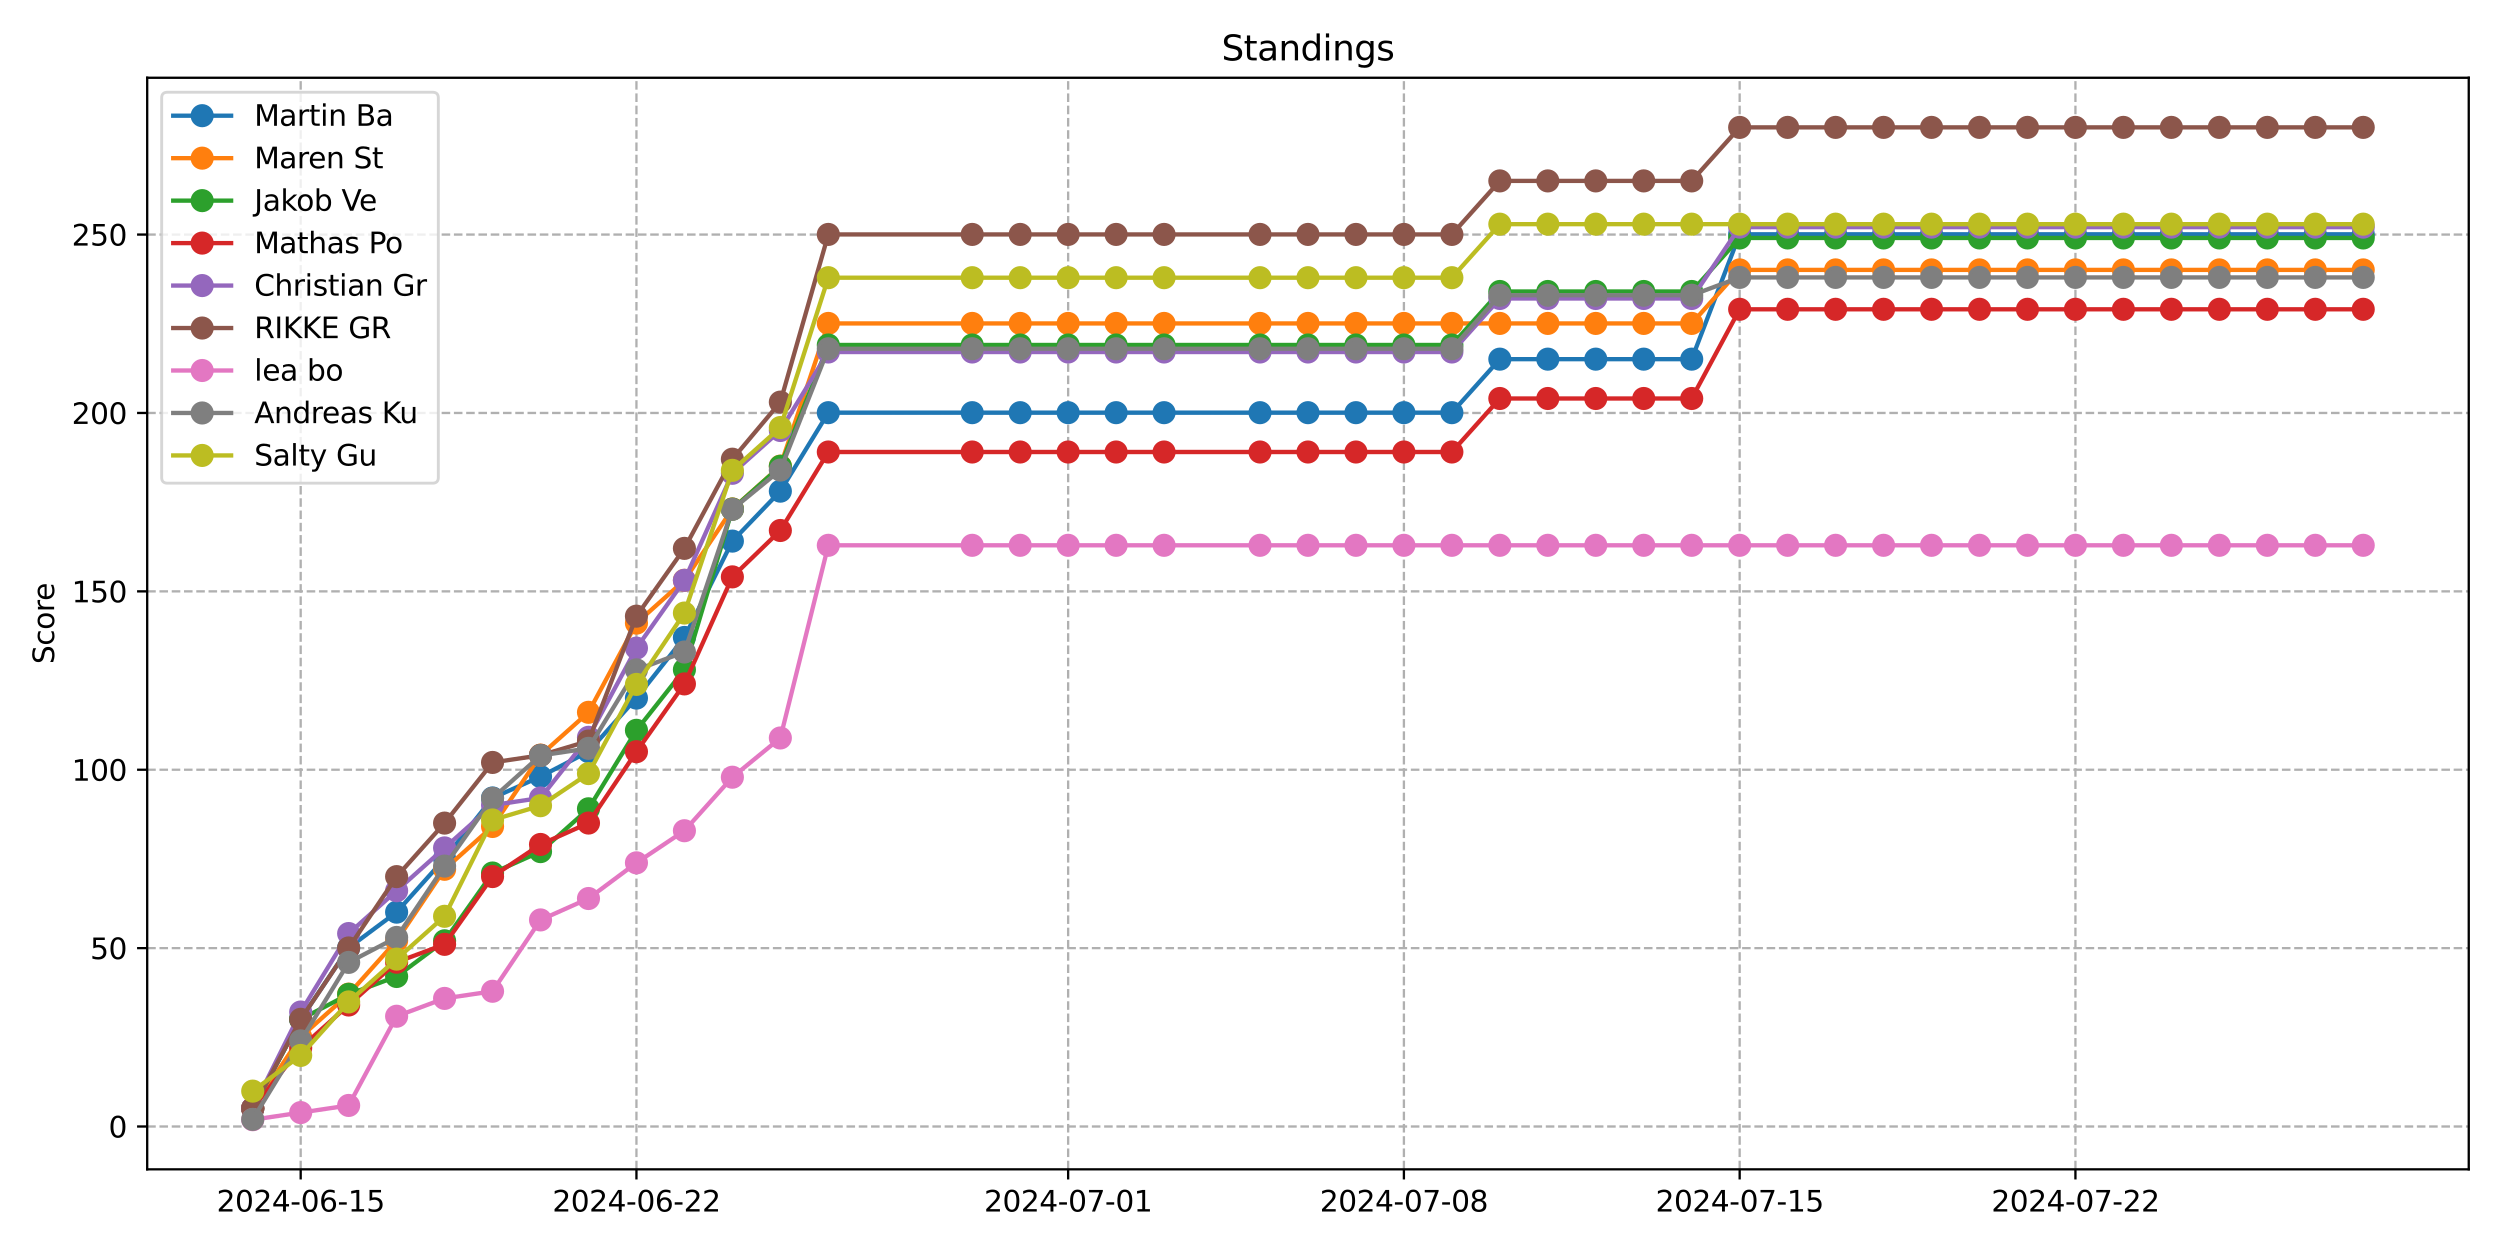 <?xml version="1.0" encoding="utf-8" standalone="no"?>
<!DOCTYPE svg PUBLIC "-//W3C//DTD SVG 1.1//EN"
  "http://www.w3.org/Graphics/SVG/1.1/DTD/svg11.dtd">
<svg xmlns:xlink="http://www.w3.org/1999/xlink" width="864pt" height="432pt" viewBox="0 0 864 432" xmlns="http://www.w3.org/2000/svg" version="1.1">
 <defs>
  <style type="text/css">*{stroke-linejoin: round; stroke-linecap: butt}</style>
 </defs>
 <g id="figure_1">
  <g id="patch_1">
   <path d="M 0 432 
L 864 432 
L 864 0 
L 0 0 
z
" style="fill: #ffffff"/>
  </g>
  <g id="axes_1">
   <g id="patch_2">
    <path d="M 50.87 404.12 
L 853.2 404.12 
L 853.2 26.88 
L 50.87 26.88 
z
" style="fill: #ffffff"/>
   </g>
   <g id="matplotlib.axis_1">
    <g id="xtick_1">
     <g id="line2d_1">
      <path d="M 103.917 404.12 
L 103.917 26.88 
" clip-path="url(#ped0dec2802)" style="fill: none; stroke-dasharray: 2.96,1.28; stroke-dashoffset: 0; stroke: #b0b0b0; stroke-width: 0.8"/>
     </g>
     <g id="line2d_2">
      <defs>
       <path id="mb6bacd2cbd" d="M 0 0 
L 0 3.5 
" style="stroke: #000000; stroke-width: 0.8"/>
      </defs>
      <g>
       <use xlink:href="#mb6bacd2cbd" x="103.917" y="404.12" style="stroke: #000000; stroke-width: 0.8"/>
      </g>
     </g>
     <g id="text_1">
      <!-- 2024-06-15 -->
      <g transform="translate(74.859 418.718) scale(0.1 -0.1)">
       <defs>
        <path id="DejaVuSans-32" d="M 1228 531 
L 3431 531 
L 3431 0 
L 469 0 
L 469 531 
Q 828 903 1448 1529 
Q 2069 2156 2228 2338 
Q 2531 2678 2651 2914 
Q 2772 3150 2772 3378 
Q 2772 3750 2511 3984 
Q 2250 4219 1831 4219 
Q 1534 4219 1204 4116 
Q 875 4013 500 3803 
L 500 4441 
Q 881 4594 1212 4672 
Q 1544 4750 1819 4750 
Q 2544 4750 2975 4387 
Q 3406 4025 3406 3419 
Q 3406 3131 3298 2873 
Q 3191 2616 2906 2266 
Q 2828 2175 2409 1742 
Q 1991 1309 1228 531 
z
" transform="scale(0.016)"/>
        <path id="DejaVuSans-30" d="M 2034 4250 
Q 1547 4250 1301 3770 
Q 1056 3291 1056 2328 
Q 1056 1369 1301 889 
Q 1547 409 2034 409 
Q 2525 409 2770 889 
Q 3016 1369 3016 2328 
Q 3016 3291 2770 3770 
Q 2525 4250 2034 4250 
z
M 2034 4750 
Q 2819 4750 3233 4129 
Q 3647 3509 3647 2328 
Q 3647 1150 3233 529 
Q 2819 -91 2034 -91 
Q 1250 -91 836 529 
Q 422 1150 422 2328 
Q 422 3509 836 4129 
Q 1250 4750 2034 4750 
z
" transform="scale(0.016)"/>
        <path id="DejaVuSans-34" d="M 2419 4116 
L 825 1625 
L 2419 1625 
L 2419 4116 
z
M 2253 4666 
L 3047 4666 
L 3047 1625 
L 3713 1625 
L 3713 1100 
L 3047 1100 
L 3047 0 
L 2419 0 
L 2419 1100 
L 313 1100 
L 313 1709 
L 2253 4666 
z
" transform="scale(0.016)"/>
        <path id="DejaVuSans-2d" d="M 313 2009 
L 1997 2009 
L 1997 1497 
L 313 1497 
L 313 2009 
z
" transform="scale(0.016)"/>
        <path id="DejaVuSans-36" d="M 2113 2584 
Q 1688 2584 1439 2293 
Q 1191 2003 1191 1497 
Q 1191 994 1439 701 
Q 1688 409 2113 409 
Q 2538 409 2786 701 
Q 3034 994 3034 1497 
Q 3034 2003 2786 2293 
Q 2538 2584 2113 2584 
z
M 3366 4563 
L 3366 3988 
Q 3128 4100 2886 4159 
Q 2644 4219 2406 4219 
Q 1781 4219 1451 3797 
Q 1122 3375 1075 2522 
Q 1259 2794 1537 2939 
Q 1816 3084 2150 3084 
Q 2853 3084 3261 2657 
Q 3669 2231 3669 1497 
Q 3669 778 3244 343 
Q 2819 -91 2113 -91 
Q 1303 -91 875 529 
Q 447 1150 447 2328 
Q 447 3434 972 4092 
Q 1497 4750 2381 4750 
Q 2619 4750 2861 4703 
Q 3103 4656 3366 4563 
z
" transform="scale(0.016)"/>
        <path id="DejaVuSans-31" d="M 794 531 
L 1825 531 
L 1825 4091 
L 703 3866 
L 703 4441 
L 1819 4666 
L 2450 4666 
L 2450 531 
L 3481 531 
L 3481 0 
L 794 0 
L 794 531 
z
" transform="scale(0.016)"/>
        <path id="DejaVuSans-35" d="M 691 4666 
L 3169 4666 
L 3169 4134 
L 1269 4134 
L 1269 2991 
Q 1406 3038 1543 3061 
Q 1681 3084 1819 3084 
Q 2600 3084 3056 2656 
Q 3513 2228 3513 1497 
Q 3513 744 3044 326 
Q 2575 -91 1722 -91 
Q 1428 -91 1123 -41 
Q 819 9 494 109 
L 494 744 
Q 775 591 1075 516 
Q 1375 441 1709 441 
Q 2250 441 2565 725 
Q 2881 1009 2881 1497 
Q 2881 1984 2565 2268 
Q 2250 2553 1709 2553 
Q 1456 2553 1204 2497 
Q 953 2441 691 2322 
L 691 4666 
z
" transform="scale(0.016)"/>
       </defs>
       <use xlink:href="#DejaVuSans-32"/>
       <use xlink:href="#DejaVuSans-30" x="63.623"/>
       <use xlink:href="#DejaVuSans-32" x="127.246"/>
       <use xlink:href="#DejaVuSans-34" x="190.869"/>
       <use xlink:href="#DejaVuSans-2d" x="254.492"/>
       <use xlink:href="#DejaVuSans-30" x="290.576"/>
       <use xlink:href="#DejaVuSans-36" x="354.199"/>
       <use xlink:href="#DejaVuSans-2d" x="417.822"/>
       <use xlink:href="#DejaVuSans-31" x="453.906"/>
       <use xlink:href="#DejaVuSans-35" x="517.529"/>
      </g>
     </g>
    </g>
    <g id="xtick_2">
     <g id="line2d_3">
      <path d="M 219.956 404.12 
L 219.956 26.88 
" clip-path="url(#ped0dec2802)" style="fill: none; stroke-dasharray: 2.96,1.28; stroke-dashoffset: 0; stroke: #b0b0b0; stroke-width: 0.8"/>
     </g>
     <g id="line2d_4">
      <g>
       <use xlink:href="#mb6bacd2cbd" x="219.956" y="404.12" style="stroke: #000000; stroke-width: 0.8"/>
      </g>
     </g>
     <g id="text_2">
      <!-- 2024-06-22 -->
      <g transform="translate(190.898 418.718) scale(0.1 -0.1)">
       <use xlink:href="#DejaVuSans-32"/>
       <use xlink:href="#DejaVuSans-30" x="63.623"/>
       <use xlink:href="#DejaVuSans-32" x="127.246"/>
       <use xlink:href="#DejaVuSans-34" x="190.869"/>
       <use xlink:href="#DejaVuSans-2d" x="254.492"/>
       <use xlink:href="#DejaVuSans-30" x="290.576"/>
       <use xlink:href="#DejaVuSans-36" x="354.199"/>
       <use xlink:href="#DejaVuSans-2d" x="417.822"/>
       <use xlink:href="#DejaVuSans-32" x="453.906"/>
       <use xlink:href="#DejaVuSans-32" x="517.529"/>
      </g>
     </g>
    </g>
    <g id="xtick_3">
     <g id="line2d_5">
      <path d="M 369.15 404.12 
L 369.15 26.88 
" clip-path="url(#ped0dec2802)" style="fill: none; stroke-dasharray: 2.96,1.28; stroke-dashoffset: 0; stroke: #b0b0b0; stroke-width: 0.8"/>
     </g>
     <g id="line2d_6">
      <g>
       <use xlink:href="#mb6bacd2cbd" x="369.15" y="404.12" style="stroke: #000000; stroke-width: 0.8"/>
      </g>
     </g>
     <g id="text_3">
      <!-- 2024-07-01 -->
      <g transform="translate(340.092 418.718) scale(0.1 -0.1)">
       <defs>
        <path id="DejaVuSans-37" d="M 525 4666 
L 3525 4666 
L 3525 4397 
L 1831 0 
L 1172 0 
L 2766 4134 
L 525 4134 
L 525 4666 
z
" transform="scale(0.016)"/>
       </defs>
       <use xlink:href="#DejaVuSans-32"/>
       <use xlink:href="#DejaVuSans-30" x="63.623"/>
       <use xlink:href="#DejaVuSans-32" x="127.246"/>
       <use xlink:href="#DejaVuSans-34" x="190.869"/>
       <use xlink:href="#DejaVuSans-2d" x="254.492"/>
       <use xlink:href="#DejaVuSans-30" x="290.576"/>
       <use xlink:href="#DejaVuSans-37" x="354.199"/>
       <use xlink:href="#DejaVuSans-2d" x="417.822"/>
       <use xlink:href="#DejaVuSans-30" x="453.906"/>
       <use xlink:href="#DejaVuSans-31" x="517.529"/>
      </g>
     </g>
    </g>
    <g id="xtick_4">
     <g id="line2d_7">
      <path d="M 485.189 404.12 
L 485.189 26.88 
" clip-path="url(#ped0dec2802)" style="fill: none; stroke-dasharray: 2.96,1.28; stroke-dashoffset: 0; stroke: #b0b0b0; stroke-width: 0.8"/>
     </g>
     <g id="line2d_8">
      <g>
       <use xlink:href="#mb6bacd2cbd" x="485.189" y="404.12" style="stroke: #000000; stroke-width: 0.8"/>
      </g>
     </g>
     <g id="text_4">
      <!-- 2024-07-08 -->
      <g transform="translate(456.131 418.718) scale(0.1 -0.1)">
       <defs>
        <path id="DejaVuSans-38" d="M 2034 2216 
Q 1584 2216 1326 1975 
Q 1069 1734 1069 1313 
Q 1069 891 1326 650 
Q 1584 409 2034 409 
Q 2484 409 2743 651 
Q 3003 894 3003 1313 
Q 3003 1734 2745 1975 
Q 2488 2216 2034 2216 
z
M 1403 2484 
Q 997 2584 770 2862 
Q 544 3141 544 3541 
Q 544 4100 942 4425 
Q 1341 4750 2034 4750 
Q 2731 4750 3128 4425 
Q 3525 4100 3525 3541 
Q 3525 3141 3298 2862 
Q 3072 2584 2669 2484 
Q 3125 2378 3379 2068 
Q 3634 1759 3634 1313 
Q 3634 634 3220 271 
Q 2806 -91 2034 -91 
Q 1263 -91 848 271 
Q 434 634 434 1313 
Q 434 1759 690 2068 
Q 947 2378 1403 2484 
z
M 1172 3481 
Q 1172 3119 1398 2916 
Q 1625 2713 2034 2713 
Q 2441 2713 2670 2916 
Q 2900 3119 2900 3481 
Q 2900 3844 2670 4047 
Q 2441 4250 2034 4250 
Q 1625 4250 1398 4047 
Q 1172 3844 1172 3481 
z
" transform="scale(0.016)"/>
       </defs>
       <use xlink:href="#DejaVuSans-32"/>
       <use xlink:href="#DejaVuSans-30" x="63.623"/>
       <use xlink:href="#DejaVuSans-32" x="127.246"/>
       <use xlink:href="#DejaVuSans-34" x="190.869"/>
       <use xlink:href="#DejaVuSans-2d" x="254.492"/>
       <use xlink:href="#DejaVuSans-30" x="290.576"/>
       <use xlink:href="#DejaVuSans-37" x="354.199"/>
       <use xlink:href="#DejaVuSans-2d" x="417.822"/>
       <use xlink:href="#DejaVuSans-30" x="453.906"/>
       <use xlink:href="#DejaVuSans-38" x="517.529"/>
      </g>
     </g>
    </g>
    <g id="xtick_5">
     <g id="line2d_9">
      <path d="M 601.229 404.12 
L 601.229 26.88 
" clip-path="url(#ped0dec2802)" style="fill: none; stroke-dasharray: 2.96,1.28; stroke-dashoffset: 0; stroke: #b0b0b0; stroke-width: 0.8"/>
     </g>
     <g id="line2d_10">
      <g>
       <use xlink:href="#mb6bacd2cbd" x="601.229" y="404.12" style="stroke: #000000; stroke-width: 0.8"/>
      </g>
     </g>
     <g id="text_5">
      <!-- 2024-07-15 -->
      <g transform="translate(572.171 418.718) scale(0.1 -0.1)">
       <use xlink:href="#DejaVuSans-32"/>
       <use xlink:href="#DejaVuSans-30" x="63.623"/>
       <use xlink:href="#DejaVuSans-32" x="127.246"/>
       <use xlink:href="#DejaVuSans-34" x="190.869"/>
       <use xlink:href="#DejaVuSans-2d" x="254.492"/>
       <use xlink:href="#DejaVuSans-30" x="290.576"/>
       <use xlink:href="#DejaVuSans-37" x="354.199"/>
       <use xlink:href="#DejaVuSans-2d" x="417.822"/>
       <use xlink:href="#DejaVuSans-31" x="453.906"/>
       <use xlink:href="#DejaVuSans-35" x="517.529"/>
      </g>
     </g>
    </g>
    <g id="xtick_6">
     <g id="line2d_11">
      <path d="M 717.268 404.12 
L 717.268 26.88 
" clip-path="url(#ped0dec2802)" style="fill: none; stroke-dasharray: 2.96,1.28; stroke-dashoffset: 0; stroke: #b0b0b0; stroke-width: 0.8"/>
     </g>
     <g id="line2d_12">
      <g>
       <use xlink:href="#mb6bacd2cbd" x="717.268" y="404.12" style="stroke: #000000; stroke-width: 0.8"/>
      </g>
     </g>
     <g id="text_6">
      <!-- 2024-07-22 -->
      <g transform="translate(688.21 418.718) scale(0.1 -0.1)">
       <use xlink:href="#DejaVuSans-32"/>
       <use xlink:href="#DejaVuSans-30" x="63.623"/>
       <use xlink:href="#DejaVuSans-32" x="127.246"/>
       <use xlink:href="#DejaVuSans-34" x="190.869"/>
       <use xlink:href="#DejaVuSans-2d" x="254.492"/>
       <use xlink:href="#DejaVuSans-30" x="290.576"/>
       <use xlink:href="#DejaVuSans-37" x="354.199"/>
       <use xlink:href="#DejaVuSans-2d" x="417.822"/>
       <use xlink:href="#DejaVuSans-32" x="453.906"/>
       <use xlink:href="#DejaVuSans-32" x="517.529"/>
      </g>
     </g>
    </g>
   </g>
   <g id="matplotlib.axis_2">
    <g id="ytick_1">
     <g id="line2d_13">
      <path d="M 50.87 389.322 
L 853.2 389.322 
" clip-path="url(#ped0dec2802)" style="fill: none; stroke-dasharray: 2.96,1.28; stroke-dashoffset: 0; stroke: #b0b0b0; stroke-width: 0.8"/>
     </g>
     <g id="line2d_14">
      <defs>
       <path id="m5b3d37448a" d="M 0 0 
L -3.5 0 
" style="stroke: #000000; stroke-width: 0.8"/>
      </defs>
      <g>
       <use xlink:href="#m5b3d37448a" x="50.87" y="389.322" style="stroke: #000000; stroke-width: 0.8"/>
      </g>
     </g>
     <g id="text_7">
      <!-- 0 -->
      <g transform="translate(37.508 393.122) scale(0.1 -0.1)">
       <use xlink:href="#DejaVuSans-30"/>
      </g>
     </g>
    </g>
    <g id="ytick_2">
     <g id="line2d_15">
      <path d="M 50.87 327.672 
L 853.2 327.672 
" clip-path="url(#ped0dec2802)" style="fill: none; stroke-dasharray: 2.96,1.28; stroke-dashoffset: 0; stroke: #b0b0b0; stroke-width: 0.8"/>
     </g>
     <g id="line2d_16">
      <g>
       <use xlink:href="#m5b3d37448a" x="50.87" y="327.672" style="stroke: #000000; stroke-width: 0.8"/>
      </g>
     </g>
     <g id="text_8">
      <!-- 50 -->
      <g transform="translate(31.145 331.472) scale(0.1 -0.1)">
       <use xlink:href="#DejaVuSans-35"/>
       <use xlink:href="#DejaVuSans-30" x="63.623"/>
      </g>
     </g>
    </g>
    <g id="ytick_3">
     <g id="line2d_17">
      <path d="M 50.87 266.022 
L 853.2 266.022 
" clip-path="url(#ped0dec2802)" style="fill: none; stroke-dasharray: 2.96,1.28; stroke-dashoffset: 0; stroke: #b0b0b0; stroke-width: 0.8"/>
     </g>
     <g id="line2d_18">
      <g>
       <use xlink:href="#m5b3d37448a" x="50.87" y="266.022" style="stroke: #000000; stroke-width: 0.8"/>
      </g>
     </g>
     <g id="text_9">
      <!-- 100 -->
      <g transform="translate(24.782 269.822) scale(0.1 -0.1)">
       <use xlink:href="#DejaVuSans-31"/>
       <use xlink:href="#DejaVuSans-30" x="63.623"/>
       <use xlink:href="#DejaVuSans-30" x="127.246"/>
      </g>
     </g>
    </g>
    <g id="ytick_4">
     <g id="line2d_19">
      <path d="M 50.87 204.372 
L 853.2 204.372 
" clip-path="url(#ped0dec2802)" style="fill: none; stroke-dasharray: 2.96,1.28; stroke-dashoffset: 0; stroke: #b0b0b0; stroke-width: 0.8"/>
     </g>
     <g id="line2d_20">
      <g>
       <use xlink:href="#m5b3d37448a" x="50.87" y="204.372" style="stroke: #000000; stroke-width: 0.8"/>
      </g>
     </g>
     <g id="text_10">
      <!-- 150 -->
      <g transform="translate(24.782 208.172) scale(0.1 -0.1)">
       <use xlink:href="#DejaVuSans-31"/>
       <use xlink:href="#DejaVuSans-35" x="63.623"/>
       <use xlink:href="#DejaVuSans-30" x="127.246"/>
      </g>
     </g>
    </g>
    <g id="ytick_5">
     <g id="line2d_21">
      <path d="M 50.87 142.722 
L 853.2 142.722 
" clip-path="url(#ped0dec2802)" style="fill: none; stroke-dasharray: 2.96,1.28; stroke-dashoffset: 0; stroke: #b0b0b0; stroke-width: 0.8"/>
     </g>
     <g id="line2d_22">
      <g>
       <use xlink:href="#m5b3d37448a" x="50.87" y="142.722" style="stroke: #000000; stroke-width: 0.8"/>
      </g>
     </g>
     <g id="text_11">
      <!-- 200 -->
      <g transform="translate(24.782 146.522) scale(0.1 -0.1)">
       <use xlink:href="#DejaVuSans-32"/>
       <use xlink:href="#DejaVuSans-30" x="63.623"/>
       <use xlink:href="#DejaVuSans-30" x="127.246"/>
      </g>
     </g>
    </g>
    <g id="ytick_6">
     <g id="line2d_23">
      <path d="M 50.87 81.072 
L 853.2 81.072 
" clip-path="url(#ped0dec2802)" style="fill: none; stroke-dasharray: 2.96,1.28; stroke-dashoffset: 0; stroke: #b0b0b0; stroke-width: 0.8"/>
     </g>
     <g id="line2d_24">
      <g>
       <use xlink:href="#m5b3d37448a" x="50.87" y="81.072" style="stroke: #000000; stroke-width: 0.8"/>
      </g>
     </g>
     <g id="text_12">
      <!-- 250 -->
      <g transform="translate(24.782 84.871) scale(0.1 -0.1)">
       <use xlink:href="#DejaVuSans-32"/>
       <use xlink:href="#DejaVuSans-35" x="63.623"/>
       <use xlink:href="#DejaVuSans-30" x="127.246"/>
      </g>
     </g>
    </g>
    <g id="text_13">
     <!-- Score -->
     <g transform="translate(18.703 229.502) rotate(-90) scale(0.1 -0.1)">
      <defs>
       <path id="DejaVuSans-53" d="M 3425 4513 
L 3425 3897 
Q 3066 4069 2747 4153 
Q 2428 4238 2131 4238 
Q 1616 4238 1336 4038 
Q 1056 3838 1056 3469 
Q 1056 3159 1242 3001 
Q 1428 2844 1947 2747 
L 2328 2669 
Q 3034 2534 3370 2195 
Q 3706 1856 3706 1288 
Q 3706 609 3251 259 
Q 2797 -91 1919 -91 
Q 1588 -91 1214 -16 
Q 841 59 441 206 
L 441 856 
Q 825 641 1194 531 
Q 1563 422 1919 422 
Q 2459 422 2753 634 
Q 3047 847 3047 1241 
Q 3047 1584 2836 1778 
Q 2625 1972 2144 2069 
L 1759 2144 
Q 1053 2284 737 2584 
Q 422 2884 422 3419 
Q 422 4038 858 4394 
Q 1294 4750 2059 4750 
Q 2388 4750 2728 4690 
Q 3069 4631 3425 4513 
z
" transform="scale(0.016)"/>
       <path id="DejaVuSans-63" d="M 3122 3366 
L 3122 2828 
Q 2878 2963 2633 3030 
Q 2388 3097 2138 3097 
Q 1578 3097 1268 2742 
Q 959 2388 959 1747 
Q 959 1106 1268 751 
Q 1578 397 2138 397 
Q 2388 397 2633 464 
Q 2878 531 3122 666 
L 3122 134 
Q 2881 22 2623 -34 
Q 2366 -91 2075 -91 
Q 1284 -91 818 406 
Q 353 903 353 1747 
Q 353 2603 823 3093 
Q 1294 3584 2113 3584 
Q 2378 3584 2631 3529 
Q 2884 3475 3122 3366 
z
" transform="scale(0.016)"/>
       <path id="DejaVuSans-6f" d="M 1959 3097 
Q 1497 3097 1228 2736 
Q 959 2375 959 1747 
Q 959 1119 1226 758 
Q 1494 397 1959 397 
Q 2419 397 2687 759 
Q 2956 1122 2956 1747 
Q 2956 2369 2687 2733 
Q 2419 3097 1959 3097 
z
M 1959 3584 
Q 2709 3584 3137 3096 
Q 3566 2609 3566 1747 
Q 3566 888 3137 398 
Q 2709 -91 1959 -91 
Q 1206 -91 779 398 
Q 353 888 353 1747 
Q 353 2609 779 3096 
Q 1206 3584 1959 3584 
z
" transform="scale(0.016)"/>
       <path id="DejaVuSans-72" d="M 2631 2963 
Q 2534 3019 2420 3045 
Q 2306 3072 2169 3072 
Q 1681 3072 1420 2755 
Q 1159 2438 1159 1844 
L 1159 0 
L 581 0 
L 581 3500 
L 1159 3500 
L 1159 2956 
Q 1341 3275 1631 3429 
Q 1922 3584 2338 3584 
Q 2397 3584 2469 3576 
Q 2541 3569 2628 3553 
L 2631 2963 
z
" transform="scale(0.016)"/>
       <path id="DejaVuSans-65" d="M 3597 1894 
L 3597 1613 
L 953 1613 
Q 991 1019 1311 708 
Q 1631 397 2203 397 
Q 2534 397 2845 478 
Q 3156 559 3463 722 
L 3463 178 
Q 3153 47 2828 -22 
Q 2503 -91 2169 -91 
Q 1331 -91 842 396 
Q 353 884 353 1716 
Q 353 2575 817 3079 
Q 1281 3584 2069 3584 
Q 2775 3584 3186 3129 
Q 3597 2675 3597 1894 
z
M 3022 2063 
Q 3016 2534 2758 2815 
Q 2500 3097 2075 3097 
Q 1594 3097 1305 2825 
Q 1016 2553 972 2059 
L 3022 2063 
z
" transform="scale(0.016)"/>
      </defs>
      <use xlink:href="#DejaVuSans-53"/>
      <use xlink:href="#DejaVuSans-63" x="63.477"/>
      <use xlink:href="#DejaVuSans-6f" x="118.457"/>
      <use xlink:href="#DejaVuSans-72" x="179.639"/>
      <use xlink:href="#DejaVuSans-65" x="218.502"/>
     </g>
    </g>
   </g>
   <g id="line2d_25">
    <path d="M 87.34 383.053 
L 103.917 352.228 
L 120.494 327.568 
L 137.071 315.237 
L 153.648 296.742 
L 170.225 275.781 
L 186.802 268.383 
L 203.379 259.752 
L 219.956 241.257 
L 236.533 220.296 
L 253.11 187.005 
L 269.687 169.743 
L 286.264 142.617 
L 335.996 142.617 
L 352.573 142.617 
L 369.15 142.617 
L 385.727 142.617 
L 402.304 142.617 
L 435.458 142.617 
L 452.035 142.617 
L 468.612 142.617 
L 485.189 142.617 
L 501.766 142.617 
L 518.343 124.122 
L 534.92 124.122 
L 551.497 124.122 
L 568.074 124.122 
L 584.652 124.122 
L 601.229 80.967 
L 617.806 80.967 
L 634.383 80.967 
L 650.96 80.967 
L 667.537 80.967 
L 684.114 80.967 
L 700.691 80.967 
L 717.268 80.967 
L 733.845 80.967 
L 750.422 80.967 
L 766.999 80.967 
L 783.576 80.967 
L 800.153 80.967 
L 816.73 80.967 
" clip-path="url(#ped0dec2802)" style="fill: none; stroke: #1f77b4; stroke-width: 1.5; stroke-linecap: square"/>
    <defs>
     <path id="mca3a21a903" d="M 0 3.5 
C 0.928 3.5 1.819 3.131 2.475 2.475 
C 3.131 1.819 3.5 0.928 3.5 0 
C 3.5 -0.928 3.131 -1.819 2.475 -2.475 
C 1.819 -3.131 0.928 -3.5 0 -3.5 
C -0.928 -3.5 -1.819 -3.131 -2.475 -2.475 
C -3.131 -1.819 -3.5 -0.928 -3.5 0 
C -3.5 0.928 -3.131 1.819 -2.475 2.475 
C -1.819 3.131 -0.928 3.5 0 3.5 
z
" style="stroke: #1f77b4"/>
    </defs>
    <g clip-path="url(#ped0dec2802)">
     <use xlink:href="#mca3a21a903" x="87.34" y="383.053" style="fill: #1f77b4; stroke: #1f77b4"/>
     <use xlink:href="#mca3a21a903" x="103.917" y="352.228" style="fill: #1f77b4; stroke: #1f77b4"/>
     <use xlink:href="#mca3a21a903" x="120.494" y="327.568" style="fill: #1f77b4; stroke: #1f77b4"/>
     <use xlink:href="#mca3a21a903" x="137.071" y="315.237" style="fill: #1f77b4; stroke: #1f77b4"/>
     <use xlink:href="#mca3a21a903" x="153.648" y="296.742" style="fill: #1f77b4; stroke: #1f77b4"/>
     <use xlink:href="#mca3a21a903" x="170.225" y="275.781" style="fill: #1f77b4; stroke: #1f77b4"/>
     <use xlink:href="#mca3a21a903" x="186.802" y="268.383" style="fill: #1f77b4; stroke: #1f77b4"/>
     <use xlink:href="#mca3a21a903" x="203.379" y="259.752" style="fill: #1f77b4; stroke: #1f77b4"/>
     <use xlink:href="#mca3a21a903" x="219.956" y="241.257" style="fill: #1f77b4; stroke: #1f77b4"/>
     <use xlink:href="#mca3a21a903" x="236.533" y="220.296" style="fill: #1f77b4; stroke: #1f77b4"/>
     <use xlink:href="#mca3a21a903" x="253.11" y="187.005" style="fill: #1f77b4; stroke: #1f77b4"/>
     <use xlink:href="#mca3a21a903" x="269.687" y="169.743" style="fill: #1f77b4; stroke: #1f77b4"/>
     <use xlink:href="#mca3a21a903" x="286.264" y="142.617" style="fill: #1f77b4; stroke: #1f77b4"/>
     <use xlink:href="#mca3a21a903" x="335.996" y="142.617" style="fill: #1f77b4; stroke: #1f77b4"/>
     <use xlink:href="#mca3a21a903" x="352.573" y="142.617" style="fill: #1f77b4; stroke: #1f77b4"/>
     <use xlink:href="#mca3a21a903" x="369.15" y="142.617" style="fill: #1f77b4; stroke: #1f77b4"/>
     <use xlink:href="#mca3a21a903" x="385.727" y="142.617" style="fill: #1f77b4; stroke: #1f77b4"/>
     <use xlink:href="#mca3a21a903" x="402.304" y="142.617" style="fill: #1f77b4; stroke: #1f77b4"/>
     <use xlink:href="#mca3a21a903" x="435.458" y="142.617" style="fill: #1f77b4; stroke: #1f77b4"/>
     <use xlink:href="#mca3a21a903" x="452.035" y="142.617" style="fill: #1f77b4; stroke: #1f77b4"/>
     <use xlink:href="#mca3a21a903" x="468.612" y="142.617" style="fill: #1f77b4; stroke: #1f77b4"/>
     <use xlink:href="#mca3a21a903" x="485.189" y="142.617" style="fill: #1f77b4; stroke: #1f77b4"/>
     <use xlink:href="#mca3a21a903" x="501.766" y="142.617" style="fill: #1f77b4; stroke: #1f77b4"/>
     <use xlink:href="#mca3a21a903" x="518.343" y="124.122" style="fill: #1f77b4; stroke: #1f77b4"/>
     <use xlink:href="#mca3a21a903" x="534.92" y="124.122" style="fill: #1f77b4; stroke: #1f77b4"/>
     <use xlink:href="#mca3a21a903" x="551.497" y="124.122" style="fill: #1f77b4; stroke: #1f77b4"/>
     <use xlink:href="#mca3a21a903" x="568.074" y="124.122" style="fill: #1f77b4; stroke: #1f77b4"/>
     <use xlink:href="#mca3a21a903" x="584.652" y="124.122" style="fill: #1f77b4; stroke: #1f77b4"/>
     <use xlink:href="#mca3a21a903" x="601.229" y="80.967" style="fill: #1f77b4; stroke: #1f77b4"/>
     <use xlink:href="#mca3a21a903" x="617.806" y="80.967" style="fill: #1f77b4; stroke: #1f77b4"/>
     <use xlink:href="#mca3a21a903" x="634.383" y="80.967" style="fill: #1f77b4; stroke: #1f77b4"/>
     <use xlink:href="#mca3a21a903" x="650.96" y="80.967" style="fill: #1f77b4; stroke: #1f77b4"/>
     <use xlink:href="#mca3a21a903" x="667.537" y="80.967" style="fill: #1f77b4; stroke: #1f77b4"/>
     <use xlink:href="#mca3a21a903" x="684.114" y="80.967" style="fill: #1f77b4; stroke: #1f77b4"/>
     <use xlink:href="#mca3a21a903" x="700.691" y="80.967" style="fill: #1f77b4; stroke: #1f77b4"/>
     <use xlink:href="#mca3a21a903" x="717.268" y="80.967" style="fill: #1f77b4; stroke: #1f77b4"/>
     <use xlink:href="#mca3a21a903" x="733.845" y="80.967" style="fill: #1f77b4; stroke: #1f77b4"/>
     <use xlink:href="#mca3a21a903" x="750.422" y="80.967" style="fill: #1f77b4; stroke: #1f77b4"/>
     <use xlink:href="#mca3a21a903" x="766.999" y="80.967" style="fill: #1f77b4; stroke: #1f77b4"/>
     <use xlink:href="#mca3a21a903" x="783.576" y="80.967" style="fill: #1f77b4; stroke: #1f77b4"/>
     <use xlink:href="#mca3a21a903" x="800.153" y="80.967" style="fill: #1f77b4; stroke: #1f77b4"/>
     <use xlink:href="#mca3a21a903" x="816.73" y="80.967" style="fill: #1f77b4; stroke: #1f77b4"/>
    </g>
   </g>
   <g id="line2d_26">
    <path d="M 87.34 383.036 
L 103.917 358.376 
L 120.494 343.58 
L 137.071 325.085 
L 153.648 300.425 
L 170.225 285.629 
L 186.802 260.969 
L 203.379 246.173 
L 219.956 215.348 
L 236.533 200.551 
L 253.11 175.891 
L 269.687 161.095 
L 286.264 111.775 
L 335.996 111.775 
L 352.573 111.775 
L 369.15 111.775 
L 385.727 111.775 
L 402.304 111.775 
L 435.458 111.775 
L 452.035 111.775 
L 468.612 111.775 
L 485.189 111.775 
L 501.766 111.775 
L 518.343 111.775 
L 534.92 111.775 
L 551.497 111.775 
L 568.074 111.775 
L 584.652 111.775 
L 601.229 93.28 
L 617.806 93.28 
L 634.383 93.28 
L 650.96 93.28 
L 667.537 93.28 
L 684.114 93.28 
L 700.691 93.28 
L 717.268 93.28 
L 733.845 93.28 
L 750.422 93.28 
L 766.999 93.28 
L 783.576 93.28 
L 800.153 93.28 
L 816.73 93.28 
" clip-path="url(#ped0dec2802)" style="fill: none; stroke: #ff7f0e; stroke-width: 1.5; stroke-linecap: square"/>
    <defs>
     <path id="m2ad8998ef4" d="M 0 3.5 
C 0.928 3.5 1.819 3.131 2.475 2.475 
C 3.131 1.819 3.5 0.928 3.5 0 
C 3.5 -0.928 3.131 -1.819 2.475 -2.475 
C 1.819 -3.131 0.928 -3.5 0 -3.5 
C -0.928 -3.5 -1.819 -3.131 -2.475 -2.475 
C -3.131 -1.819 -3.5 -0.928 -3.5 0 
C -3.5 0.928 -3.131 1.819 -2.475 2.475 
C -1.819 3.131 -0.928 3.5 0 3.5 
z
" style="stroke: #ff7f0e"/>
    </defs>
    <g clip-path="url(#ped0dec2802)">
     <use xlink:href="#m2ad8998ef4" x="87.34" y="383.036" style="fill: #ff7f0e; stroke: #ff7f0e"/>
     <use xlink:href="#m2ad8998ef4" x="103.917" y="358.376" style="fill: #ff7f0e; stroke: #ff7f0e"/>
     <use xlink:href="#m2ad8998ef4" x="120.494" y="343.58" style="fill: #ff7f0e; stroke: #ff7f0e"/>
     <use xlink:href="#m2ad8998ef4" x="137.071" y="325.085" style="fill: #ff7f0e; stroke: #ff7f0e"/>
     <use xlink:href="#m2ad8998ef4" x="153.648" y="300.425" style="fill: #ff7f0e; stroke: #ff7f0e"/>
     <use xlink:href="#m2ad8998ef4" x="170.225" y="285.629" style="fill: #ff7f0e; stroke: #ff7f0e"/>
     <use xlink:href="#m2ad8998ef4" x="186.802" y="260.969" style="fill: #ff7f0e; stroke: #ff7f0e"/>
     <use xlink:href="#m2ad8998ef4" x="203.379" y="246.173" style="fill: #ff7f0e; stroke: #ff7f0e"/>
     <use xlink:href="#m2ad8998ef4" x="219.956" y="215.348" style="fill: #ff7f0e; stroke: #ff7f0e"/>
     <use xlink:href="#m2ad8998ef4" x="236.533" y="200.551" style="fill: #ff7f0e; stroke: #ff7f0e"/>
     <use xlink:href="#m2ad8998ef4" x="253.11" y="175.891" style="fill: #ff7f0e; stroke: #ff7f0e"/>
     <use xlink:href="#m2ad8998ef4" x="269.687" y="161.095" style="fill: #ff7f0e; stroke: #ff7f0e"/>
     <use xlink:href="#m2ad8998ef4" x="286.264" y="111.775" style="fill: #ff7f0e; stroke: #ff7f0e"/>
     <use xlink:href="#m2ad8998ef4" x="335.996" y="111.775" style="fill: #ff7f0e; stroke: #ff7f0e"/>
     <use xlink:href="#m2ad8998ef4" x="352.573" y="111.775" style="fill: #ff7f0e; stroke: #ff7f0e"/>
     <use xlink:href="#m2ad8998ef4" x="369.15" y="111.775" style="fill: #ff7f0e; stroke: #ff7f0e"/>
     <use xlink:href="#m2ad8998ef4" x="385.727" y="111.775" style="fill: #ff7f0e; stroke: #ff7f0e"/>
     <use xlink:href="#m2ad8998ef4" x="402.304" y="111.775" style="fill: #ff7f0e; stroke: #ff7f0e"/>
     <use xlink:href="#m2ad8998ef4" x="435.458" y="111.775" style="fill: #ff7f0e; stroke: #ff7f0e"/>
     <use xlink:href="#m2ad8998ef4" x="452.035" y="111.775" style="fill: #ff7f0e; stroke: #ff7f0e"/>
     <use xlink:href="#m2ad8998ef4" x="468.612" y="111.775" style="fill: #ff7f0e; stroke: #ff7f0e"/>
     <use xlink:href="#m2ad8998ef4" x="485.189" y="111.775" style="fill: #ff7f0e; stroke: #ff7f0e"/>
     <use xlink:href="#m2ad8998ef4" x="501.766" y="111.775" style="fill: #ff7f0e; stroke: #ff7f0e"/>
     <use xlink:href="#m2ad8998ef4" x="518.343" y="111.775" style="fill: #ff7f0e; stroke: #ff7f0e"/>
     <use xlink:href="#m2ad8998ef4" x="534.92" y="111.775" style="fill: #ff7f0e; stroke: #ff7f0e"/>
     <use xlink:href="#m2ad8998ef4" x="551.497" y="111.775" style="fill: #ff7f0e; stroke: #ff7f0e"/>
     <use xlink:href="#m2ad8998ef4" x="568.074" y="111.775" style="fill: #ff7f0e; stroke: #ff7f0e"/>
     <use xlink:href="#m2ad8998ef4" x="584.652" y="111.775" style="fill: #ff7f0e; stroke: #ff7f0e"/>
     <use xlink:href="#m2ad8998ef4" x="601.229" y="93.28" style="fill: #ff7f0e; stroke: #ff7f0e"/>
     <use xlink:href="#m2ad8998ef4" x="617.806" y="93.28" style="fill: #ff7f0e; stroke: #ff7f0e"/>
     <use xlink:href="#m2ad8998ef4" x="634.383" y="93.28" style="fill: #ff7f0e; stroke: #ff7f0e"/>
     <use xlink:href="#m2ad8998ef4" x="650.96" y="93.28" style="fill: #ff7f0e; stroke: #ff7f0e"/>
     <use xlink:href="#m2ad8998ef4" x="667.537" y="93.28" style="fill: #ff7f0e; stroke: #ff7f0e"/>
     <use xlink:href="#m2ad8998ef4" x="684.114" y="93.28" style="fill: #ff7f0e; stroke: #ff7f0e"/>
     <use xlink:href="#m2ad8998ef4" x="700.691" y="93.28" style="fill: #ff7f0e; stroke: #ff7f0e"/>
     <use xlink:href="#m2ad8998ef4" x="717.268" y="93.28" style="fill: #ff7f0e; stroke: #ff7f0e"/>
     <use xlink:href="#m2ad8998ef4" x="733.845" y="93.28" style="fill: #ff7f0e; stroke: #ff7f0e"/>
     <use xlink:href="#m2ad8998ef4" x="750.422" y="93.28" style="fill: #ff7f0e; stroke: #ff7f0e"/>
     <use xlink:href="#m2ad8998ef4" x="766.999" y="93.28" style="fill: #ff7f0e; stroke: #ff7f0e"/>
     <use xlink:href="#m2ad8998ef4" x="783.576" y="93.28" style="fill: #ff7f0e; stroke: #ff7f0e"/>
     <use xlink:href="#m2ad8998ef4" x="800.153" y="93.28" style="fill: #ff7f0e; stroke: #ff7f0e"/>
     <use xlink:href="#m2ad8998ef4" x="816.73" y="93.28" style="fill: #ff7f0e; stroke: #ff7f0e"/>
    </g>
   </g>
   <g id="line2d_27">
    <path d="M 87.34 383.093 
L 103.917 352.268 
L 120.494 343.637 
L 137.071 337.472 
L 153.648 325.142 
L 170.225 301.715 
L 186.802 294.317 
L 203.379 279.521 
L 219.956 252.395 
L 236.533 231.433 
L 253.11 175.948 
L 269.687 161.152 
L 286.264 119.23 
L 335.996 119.23 
L 352.573 119.23 
L 369.15 119.23 
L 385.727 119.23 
L 402.304 119.23 
L 435.458 119.23 
L 452.035 119.23 
L 468.612 119.23 
L 485.189 119.23 
L 501.766 119.23 
L 518.343 100.735 
L 534.92 100.735 
L 551.497 100.735 
L 568.074 100.735 
L 584.652 100.735 
L 601.229 82.24 
L 617.806 82.24 
L 634.383 82.24 
L 650.96 82.24 
L 667.537 82.24 
L 684.114 82.24 
L 700.691 82.24 
L 717.268 82.24 
L 733.845 82.24 
L 750.422 82.24 
L 766.999 82.24 
L 783.576 82.24 
L 800.153 82.24 
L 816.73 82.24 
" clip-path="url(#ped0dec2802)" style="fill: none; stroke: #2ca02c; stroke-width: 1.5; stroke-linecap: square"/>
    <defs>
     <path id="mb9691d0711" d="M 0 3.5 
C 0.928 3.5 1.819 3.131 2.475 2.475 
C 3.131 1.819 3.5 0.928 3.5 0 
C 3.5 -0.928 3.131 -1.819 2.475 -2.475 
C 1.819 -3.131 0.928 -3.5 0 -3.5 
C -0.928 -3.5 -1.819 -3.131 -2.475 -2.475 
C -3.131 -1.819 -3.5 -0.928 -3.5 0 
C -3.5 0.928 -3.131 1.819 -2.475 2.475 
C -1.819 3.131 -0.928 3.5 0 3.5 
z
" style="stroke: #2ca02c"/>
    </defs>
    <g clip-path="url(#ped0dec2802)">
     <use xlink:href="#mb9691d0711" x="87.34" y="383.093" style="fill: #2ca02c; stroke: #2ca02c"/>
     <use xlink:href="#mb9691d0711" x="103.917" y="352.268" style="fill: #2ca02c; stroke: #2ca02c"/>
     <use xlink:href="#mb9691d0711" x="120.494" y="343.637" style="fill: #2ca02c; stroke: #2ca02c"/>
     <use xlink:href="#mb9691d0711" x="137.071" y="337.472" style="fill: #2ca02c; stroke: #2ca02c"/>
     <use xlink:href="#mb9691d0711" x="153.648" y="325.142" style="fill: #2ca02c; stroke: #2ca02c"/>
     <use xlink:href="#mb9691d0711" x="170.225" y="301.715" style="fill: #2ca02c; stroke: #2ca02c"/>
     <use xlink:href="#mb9691d0711" x="186.802" y="294.317" style="fill: #2ca02c; stroke: #2ca02c"/>
     <use xlink:href="#mb9691d0711" x="203.379" y="279.521" style="fill: #2ca02c; stroke: #2ca02c"/>
     <use xlink:href="#mb9691d0711" x="219.956" y="252.395" style="fill: #2ca02c; stroke: #2ca02c"/>
     <use xlink:href="#mb9691d0711" x="236.533" y="231.433" style="fill: #2ca02c; stroke: #2ca02c"/>
     <use xlink:href="#mb9691d0711" x="253.11" y="175.948" style="fill: #2ca02c; stroke: #2ca02c"/>
     <use xlink:href="#mb9691d0711" x="269.687" y="161.152" style="fill: #2ca02c; stroke: #2ca02c"/>
     <use xlink:href="#mb9691d0711" x="286.264" y="119.23" style="fill: #2ca02c; stroke: #2ca02c"/>
     <use xlink:href="#mb9691d0711" x="335.996" y="119.23" style="fill: #2ca02c; stroke: #2ca02c"/>
     <use xlink:href="#mb9691d0711" x="352.573" y="119.23" style="fill: #2ca02c; stroke: #2ca02c"/>
     <use xlink:href="#mb9691d0711" x="369.15" y="119.23" style="fill: #2ca02c; stroke: #2ca02c"/>
     <use xlink:href="#mb9691d0711" x="385.727" y="119.23" style="fill: #2ca02c; stroke: #2ca02c"/>
     <use xlink:href="#mb9691d0711" x="402.304" y="119.23" style="fill: #2ca02c; stroke: #2ca02c"/>
     <use xlink:href="#mb9691d0711" x="435.458" y="119.23" style="fill: #2ca02c; stroke: #2ca02c"/>
     <use xlink:href="#mb9691d0711" x="452.035" y="119.23" style="fill: #2ca02c; stroke: #2ca02c"/>
     <use xlink:href="#mb9691d0711" x="468.612" y="119.23" style="fill: #2ca02c; stroke: #2ca02c"/>
     <use xlink:href="#mb9691d0711" x="485.189" y="119.23" style="fill: #2ca02c; stroke: #2ca02c"/>
     <use xlink:href="#mb9691d0711" x="501.766" y="119.23" style="fill: #2ca02c; stroke: #2ca02c"/>
     <use xlink:href="#mb9691d0711" x="518.343" y="100.735" style="fill: #2ca02c; stroke: #2ca02c"/>
     <use xlink:href="#mb9691d0711" x="534.92" y="100.735" style="fill: #2ca02c; stroke: #2ca02c"/>
     <use xlink:href="#mb9691d0711" x="551.497" y="100.735" style="fill: #2ca02c; stroke: #2ca02c"/>
     <use xlink:href="#mb9691d0711" x="568.074" y="100.735" style="fill: #2ca02c; stroke: #2ca02c"/>
     <use xlink:href="#mb9691d0711" x="584.652" y="100.735" style="fill: #2ca02c; stroke: #2ca02c"/>
     <use xlink:href="#mb9691d0711" x="601.229" y="82.24" style="fill: #2ca02c; stroke: #2ca02c"/>
     <use xlink:href="#mb9691d0711" x="617.806" y="82.24" style="fill: #2ca02c; stroke: #2ca02c"/>
     <use xlink:href="#mb9691d0711" x="634.383" y="82.24" style="fill: #2ca02c; stroke: #2ca02c"/>
     <use xlink:href="#mb9691d0711" x="650.96" y="82.24" style="fill: #2ca02c; stroke: #2ca02c"/>
     <use xlink:href="#mb9691d0711" x="667.537" y="82.24" style="fill: #2ca02c; stroke: #2ca02c"/>
     <use xlink:href="#mb9691d0711" x="684.114" y="82.24" style="fill: #2ca02c; stroke: #2ca02c"/>
     <use xlink:href="#mb9691d0711" x="700.691" y="82.24" style="fill: #2ca02c; stroke: #2ca02c"/>
     <use xlink:href="#mb9691d0711" x="717.268" y="82.24" style="fill: #2ca02c; stroke: #2ca02c"/>
     <use xlink:href="#mb9691d0711" x="733.845" y="82.24" style="fill: #2ca02c; stroke: #2ca02c"/>
     <use xlink:href="#mb9691d0711" x="750.422" y="82.24" style="fill: #2ca02c; stroke: #2ca02c"/>
     <use xlink:href="#mb9691d0711" x="766.999" y="82.24" style="fill: #2ca02c; stroke: #2ca02c"/>
     <use xlink:href="#mb9691d0711" x="783.576" y="82.24" style="fill: #2ca02c; stroke: #2ca02c"/>
     <use xlink:href="#mb9691d0711" x="800.153" y="82.24" style="fill: #2ca02c; stroke: #2ca02c"/>
     <use xlink:href="#mb9691d0711" x="816.73" y="82.24" style="fill: #2ca02c; stroke: #2ca02c"/>
    </g>
   </g>
   <g id="line2d_28">
    <path d="M 87.34 383.085 
L 103.917 362.124 
L 120.494 347.328 
L 137.071 332.532 
L 153.648 326.367 
L 170.225 302.94 
L 186.802 291.843 
L 203.379 284.445 
L 219.956 259.785 
L 236.533 236.358 
L 253.11 199.368 
L 269.687 183.339 
L 286.264 156.213 
L 335.996 156.213 
L 352.573 156.213 
L 369.15 156.213 
L 385.727 156.213 
L 402.304 156.213 
L 435.458 156.213 
L 452.035 156.213 
L 468.612 156.213 
L 485.189 156.213 
L 501.766 156.213 
L 518.343 137.718 
L 534.92 137.718 
L 551.497 137.718 
L 568.074 137.718 
L 584.652 137.718 
L 601.229 106.893 
L 617.806 106.893 
L 634.383 106.893 
L 650.96 106.893 
L 667.537 106.893 
L 684.114 106.893 
L 700.691 106.893 
L 717.268 106.893 
L 733.845 106.893 
L 750.422 106.893 
L 766.999 106.893 
L 783.576 106.893 
L 800.153 106.893 
L 816.73 106.893 
" clip-path="url(#ped0dec2802)" style="fill: none; stroke: #d62728; stroke-width: 1.5; stroke-linecap: square"/>
    <defs>
     <path id="m170daf072b" d="M 0 3.5 
C 0.928 3.5 1.819 3.131 2.475 2.475 
C 3.131 1.819 3.5 0.928 3.5 0 
C 3.5 -0.928 3.131 -1.819 2.475 -2.475 
C 1.819 -3.131 0.928 -3.5 0 -3.5 
C -0.928 -3.5 -1.819 -3.131 -2.475 -2.475 
C -3.131 -1.819 -3.5 -0.928 -3.5 0 
C -3.5 0.928 -3.131 1.819 -2.475 2.475 
C -1.819 3.131 -0.928 3.5 0 3.5 
z
" style="stroke: #d62728"/>
    </defs>
    <g clip-path="url(#ped0dec2802)">
     <use xlink:href="#m170daf072b" x="87.34" y="383.085" style="fill: #d62728; stroke: #d62728"/>
     <use xlink:href="#m170daf072b" x="103.917" y="362.124" style="fill: #d62728; stroke: #d62728"/>
     <use xlink:href="#m170daf072b" x="120.494" y="347.328" style="fill: #d62728; stroke: #d62728"/>
     <use xlink:href="#m170daf072b" x="137.071" y="332.532" style="fill: #d62728; stroke: #d62728"/>
     <use xlink:href="#m170daf072b" x="153.648" y="326.367" style="fill: #d62728; stroke: #d62728"/>
     <use xlink:href="#m170daf072b" x="170.225" y="302.94" style="fill: #d62728; stroke: #d62728"/>
     <use xlink:href="#m170daf072b" x="186.802" y="291.843" style="fill: #d62728; stroke: #d62728"/>
     <use xlink:href="#m170daf072b" x="203.379" y="284.445" style="fill: #d62728; stroke: #d62728"/>
     <use xlink:href="#m170daf072b" x="219.956" y="259.785" style="fill: #d62728; stroke: #d62728"/>
     <use xlink:href="#m170daf072b" x="236.533" y="236.358" style="fill: #d62728; stroke: #d62728"/>
     <use xlink:href="#m170daf072b" x="253.11" y="199.368" style="fill: #d62728; stroke: #d62728"/>
     <use xlink:href="#m170daf072b" x="269.687" y="183.339" style="fill: #d62728; stroke: #d62728"/>
     <use xlink:href="#m170daf072b" x="286.264" y="156.213" style="fill: #d62728; stroke: #d62728"/>
     <use xlink:href="#m170daf072b" x="335.996" y="156.213" style="fill: #d62728; stroke: #d62728"/>
     <use xlink:href="#m170daf072b" x="352.573" y="156.213" style="fill: #d62728; stroke: #d62728"/>
     <use xlink:href="#m170daf072b" x="369.15" y="156.213" style="fill: #d62728; stroke: #d62728"/>
     <use xlink:href="#m170daf072b" x="385.727" y="156.213" style="fill: #d62728; stroke: #d62728"/>
     <use xlink:href="#m170daf072b" x="402.304" y="156.213" style="fill: #d62728; stroke: #d62728"/>
     <use xlink:href="#m170daf072b" x="435.458" y="156.213" style="fill: #d62728; stroke: #d62728"/>
     <use xlink:href="#m170daf072b" x="452.035" y="156.213" style="fill: #d62728; stroke: #d62728"/>
     <use xlink:href="#m170daf072b" x="468.612" y="156.213" style="fill: #d62728; stroke: #d62728"/>
     <use xlink:href="#m170daf072b" x="485.189" y="156.213" style="fill: #d62728; stroke: #d62728"/>
     <use xlink:href="#m170daf072b" x="501.766" y="156.213" style="fill: #d62728; stroke: #d62728"/>
     <use xlink:href="#m170daf072b" x="518.343" y="137.718" style="fill: #d62728; stroke: #d62728"/>
     <use xlink:href="#m170daf072b" x="534.92" y="137.718" style="fill: #d62728; stroke: #d62728"/>
     <use xlink:href="#m170daf072b" x="551.497" y="137.718" style="fill: #d62728; stroke: #d62728"/>
     <use xlink:href="#m170daf072b" x="568.074" y="137.718" style="fill: #d62728; stroke: #d62728"/>
     <use xlink:href="#m170daf072b" x="584.652" y="137.718" style="fill: #d62728; stroke: #d62728"/>
     <use xlink:href="#m170daf072b" x="601.229" y="106.893" style="fill: #d62728; stroke: #d62728"/>
     <use xlink:href="#m170daf072b" x="617.806" y="106.893" style="fill: #d62728; stroke: #d62728"/>
     <use xlink:href="#m170daf072b" x="634.383" y="106.893" style="fill: #d62728; stroke: #d62728"/>
     <use xlink:href="#m170daf072b" x="650.96" y="106.893" style="fill: #d62728; stroke: #d62728"/>
     <use xlink:href="#m170daf072b" x="667.537" y="106.893" style="fill: #d62728; stroke: #d62728"/>
     <use xlink:href="#m170daf072b" x="684.114" y="106.893" style="fill: #d62728; stroke: #d62728"/>
     <use xlink:href="#m170daf072b" x="700.691" y="106.893" style="fill: #d62728; stroke: #d62728"/>
     <use xlink:href="#m170daf072b" x="717.268" y="106.893" style="fill: #d62728; stroke: #d62728"/>
     <use xlink:href="#m170daf072b" x="733.845" y="106.893" style="fill: #d62728; stroke: #d62728"/>
     <use xlink:href="#m170daf072b" x="750.422" y="106.893" style="fill: #d62728; stroke: #d62728"/>
     <use xlink:href="#m170daf072b" x="766.999" y="106.893" style="fill: #d62728; stroke: #d62728"/>
     <use xlink:href="#m170daf072b" x="783.576" y="106.893" style="fill: #d62728; stroke: #d62728"/>
     <use xlink:href="#m170daf072b" x="800.153" y="106.893" style="fill: #d62728; stroke: #d62728"/>
     <use xlink:href="#m170daf072b" x="816.73" y="106.893" style="fill: #d62728; stroke: #d62728"/>
    </g>
   </g>
   <g id="line2d_29">
    <path d="M 87.34 383.047 
L 103.917 349.756 
L 120.494 322.63 
L 137.071 307.834 
L 153.648 293.038 
L 170.225 278.242 
L 186.802 275.776 
L 203.379 254.815 
L 219.956 223.99 
L 236.533 200.563 
L 253.11 163.573 
L 269.687 148.777 
L 286.264 121.651 
L 335.996 121.651 
L 352.573 121.651 
L 369.15 121.651 
L 385.727 121.651 
L 402.304 121.651 
L 435.458 121.651 
L 452.035 121.651 
L 468.612 121.651 
L 485.189 121.651 
L 501.766 121.651 
L 518.343 103.156 
L 534.92 103.156 
L 551.497 103.156 
L 568.074 103.156 
L 584.652 103.156 
L 601.229 78.496 
L 617.806 78.496 
L 634.383 78.496 
L 650.96 78.496 
L 667.537 78.496 
L 684.114 78.496 
L 700.691 78.496 
L 717.268 78.496 
L 733.845 78.496 
L 750.422 78.496 
L 766.999 78.496 
L 783.576 78.496 
L 800.153 78.496 
L 816.73 78.496 
" clip-path="url(#ped0dec2802)" style="fill: none; stroke: #9467bd; stroke-width: 1.5; stroke-linecap: square"/>
    <defs>
     <path id="m33b0fb4ede" d="M 0 3.5 
C 0.928 3.5 1.819 3.131 2.475 2.475 
C 3.131 1.819 3.5 0.928 3.5 0 
C 3.5 -0.928 3.131 -1.819 2.475 -2.475 
C 1.819 -3.131 0.928 -3.5 0 -3.5 
C -0.928 -3.5 -1.819 -3.131 -2.475 -2.475 
C -3.131 -1.819 -3.5 -0.928 -3.5 0 
C -3.5 0.928 -3.131 1.819 -2.475 2.475 
C -1.819 3.131 -0.928 3.5 0 3.5 
z
" style="stroke: #9467bd"/>
    </defs>
    <g clip-path="url(#ped0dec2802)">
     <use xlink:href="#m33b0fb4ede" x="87.34" y="383.047" style="fill: #9467bd; stroke: #9467bd"/>
     <use xlink:href="#m33b0fb4ede" x="103.917" y="349.756" style="fill: #9467bd; stroke: #9467bd"/>
     <use xlink:href="#m33b0fb4ede" x="120.494" y="322.63" style="fill: #9467bd; stroke: #9467bd"/>
     <use xlink:href="#m33b0fb4ede" x="137.071" y="307.834" style="fill: #9467bd; stroke: #9467bd"/>
     <use xlink:href="#m33b0fb4ede" x="153.648" y="293.038" style="fill: #9467bd; stroke: #9467bd"/>
     <use xlink:href="#m33b0fb4ede" x="170.225" y="278.242" style="fill: #9467bd; stroke: #9467bd"/>
     <use xlink:href="#m33b0fb4ede" x="186.802" y="275.776" style="fill: #9467bd; stroke: #9467bd"/>
     <use xlink:href="#m33b0fb4ede" x="203.379" y="254.815" style="fill: #9467bd; stroke: #9467bd"/>
     <use xlink:href="#m33b0fb4ede" x="219.956" y="223.99" style="fill: #9467bd; stroke: #9467bd"/>
     <use xlink:href="#m33b0fb4ede" x="236.533" y="200.563" style="fill: #9467bd; stroke: #9467bd"/>
     <use xlink:href="#m33b0fb4ede" x="253.11" y="163.573" style="fill: #9467bd; stroke: #9467bd"/>
     <use xlink:href="#m33b0fb4ede" x="269.687" y="148.777" style="fill: #9467bd; stroke: #9467bd"/>
     <use xlink:href="#m33b0fb4ede" x="286.264" y="121.651" style="fill: #9467bd; stroke: #9467bd"/>
     <use xlink:href="#m33b0fb4ede" x="335.996" y="121.651" style="fill: #9467bd; stroke: #9467bd"/>
     <use xlink:href="#m33b0fb4ede" x="352.573" y="121.651" style="fill: #9467bd; stroke: #9467bd"/>
     <use xlink:href="#m33b0fb4ede" x="369.15" y="121.651" style="fill: #9467bd; stroke: #9467bd"/>
     <use xlink:href="#m33b0fb4ede" x="385.727" y="121.651" style="fill: #9467bd; stroke: #9467bd"/>
     <use xlink:href="#m33b0fb4ede" x="402.304" y="121.651" style="fill: #9467bd; stroke: #9467bd"/>
     <use xlink:href="#m33b0fb4ede" x="435.458" y="121.651" style="fill: #9467bd; stroke: #9467bd"/>
     <use xlink:href="#m33b0fb4ede" x="452.035" y="121.651" style="fill: #9467bd; stroke: #9467bd"/>
     <use xlink:href="#m33b0fb4ede" x="468.612" y="121.651" style="fill: #9467bd; stroke: #9467bd"/>
     <use xlink:href="#m33b0fb4ede" x="485.189" y="121.651" style="fill: #9467bd; stroke: #9467bd"/>
     <use xlink:href="#m33b0fb4ede" x="501.766" y="121.651" style="fill: #9467bd; stroke: #9467bd"/>
     <use xlink:href="#m33b0fb4ede" x="518.343" y="103.156" style="fill: #9467bd; stroke: #9467bd"/>
     <use xlink:href="#m33b0fb4ede" x="534.92" y="103.156" style="fill: #9467bd; stroke: #9467bd"/>
     <use xlink:href="#m33b0fb4ede" x="551.497" y="103.156" style="fill: #9467bd; stroke: #9467bd"/>
     <use xlink:href="#m33b0fb4ede" x="568.074" y="103.156" style="fill: #9467bd; stroke: #9467bd"/>
     <use xlink:href="#m33b0fb4ede" x="584.652" y="103.156" style="fill: #9467bd; stroke: #9467bd"/>
     <use xlink:href="#m33b0fb4ede" x="601.229" y="78.496" style="fill: #9467bd; stroke: #9467bd"/>
     <use xlink:href="#m33b0fb4ede" x="617.806" y="78.496" style="fill: #9467bd; stroke: #9467bd"/>
     <use xlink:href="#m33b0fb4ede" x="634.383" y="78.496" style="fill: #9467bd; stroke: #9467bd"/>
     <use xlink:href="#m33b0fb4ede" x="650.96" y="78.496" style="fill: #9467bd; stroke: #9467bd"/>
     <use xlink:href="#m33b0fb4ede" x="667.537" y="78.496" style="fill: #9467bd; stroke: #9467bd"/>
     <use xlink:href="#m33b0fb4ede" x="684.114" y="78.496" style="fill: #9467bd; stroke: #9467bd"/>
     <use xlink:href="#m33b0fb4ede" x="700.691" y="78.496" style="fill: #9467bd; stroke: #9467bd"/>
     <use xlink:href="#m33b0fb4ede" x="717.268" y="78.496" style="fill: #9467bd; stroke: #9467bd"/>
     <use xlink:href="#m33b0fb4ede" x="733.845" y="78.496" style="fill: #9467bd; stroke: #9467bd"/>
     <use xlink:href="#m33b0fb4ede" x="750.422" y="78.496" style="fill: #9467bd; stroke: #9467bd"/>
     <use xlink:href="#m33b0fb4ede" x="766.999" y="78.496" style="fill: #9467bd; stroke: #9467bd"/>
     <use xlink:href="#m33b0fb4ede" x="783.576" y="78.496" style="fill: #9467bd; stroke: #9467bd"/>
     <use xlink:href="#m33b0fb4ede" x="800.153" y="78.496" style="fill: #9467bd; stroke: #9467bd"/>
     <use xlink:href="#m33b0fb4ede" x="816.73" y="78.496" style="fill: #9467bd; stroke: #9467bd"/>
    </g>
   </g>
   <g id="line2d_30">
    <path d="M 87.34 383.102 
L 103.917 352.277 
L 120.494 327.617 
L 137.071 302.957 
L 153.648 284.462 
L 170.225 263.501 
L 186.802 261.035 
L 203.379 256.103 
L 219.956 212.948 
L 236.533 189.521 
L 253.11 158.696 
L 269.687 138.968 
L 286.264 81.017 
L 335.996 81.017 
L 352.573 81.017 
L 369.15 81.017 
L 385.727 81.017 
L 402.304 81.017 
L 435.458 81.017 
L 452.035 81.017 
L 468.612 81.017 
L 485.189 81.017 
L 501.766 81.017 
L 518.343 62.522 
L 534.92 62.522 
L 551.497 62.522 
L 568.074 62.522 
L 584.652 62.522 
L 601.229 44.027 
L 617.806 44.027 
L 634.383 44.027 
L 650.96 44.027 
L 667.537 44.027 
L 684.114 44.027 
L 700.691 44.027 
L 717.268 44.027 
L 733.845 44.027 
L 750.422 44.027 
L 766.999 44.027 
L 783.576 44.027 
L 800.153 44.027 
L 816.73 44.027 
" clip-path="url(#ped0dec2802)" style="fill: none; stroke: #8c564b; stroke-width: 1.5; stroke-linecap: square"/>
    <defs>
     <path id="m6c525e3ad7" d="M 0 3.5 
C 0.928 3.5 1.819 3.131 2.475 2.475 
C 3.131 1.819 3.5 0.928 3.5 0 
C 3.5 -0.928 3.131 -1.819 2.475 -2.475 
C 1.819 -3.131 0.928 -3.5 0 -3.5 
C -0.928 -3.5 -1.819 -3.131 -2.475 -2.475 
C -3.131 -1.819 -3.5 -0.928 -3.5 0 
C -3.5 0.928 -3.131 1.819 -2.475 2.475 
C -1.819 3.131 -0.928 3.5 0 3.5 
z
" style="stroke: #8c564b"/>
    </defs>
    <g clip-path="url(#ped0dec2802)">
     <use xlink:href="#m6c525e3ad7" x="87.34" y="383.102" style="fill: #8c564b; stroke: #8c564b"/>
     <use xlink:href="#m6c525e3ad7" x="103.917" y="352.277" style="fill: #8c564b; stroke: #8c564b"/>
     <use xlink:href="#m6c525e3ad7" x="120.494" y="327.617" style="fill: #8c564b; stroke: #8c564b"/>
     <use xlink:href="#m6c525e3ad7" x="137.071" y="302.957" style="fill: #8c564b; stroke: #8c564b"/>
     <use xlink:href="#m6c525e3ad7" x="153.648" y="284.462" style="fill: #8c564b; stroke: #8c564b"/>
     <use xlink:href="#m6c525e3ad7" x="170.225" y="263.501" style="fill: #8c564b; stroke: #8c564b"/>
     <use xlink:href="#m6c525e3ad7" x="186.802" y="261.035" style="fill: #8c564b; stroke: #8c564b"/>
     <use xlink:href="#m6c525e3ad7" x="203.379" y="256.103" style="fill: #8c564b; stroke: #8c564b"/>
     <use xlink:href="#m6c525e3ad7" x="219.956" y="212.948" style="fill: #8c564b; stroke: #8c564b"/>
     <use xlink:href="#m6c525e3ad7" x="236.533" y="189.521" style="fill: #8c564b; stroke: #8c564b"/>
     <use xlink:href="#m6c525e3ad7" x="253.11" y="158.696" style="fill: #8c564b; stroke: #8c564b"/>
     <use xlink:href="#m6c525e3ad7" x="269.687" y="138.968" style="fill: #8c564b; stroke: #8c564b"/>
     <use xlink:href="#m6c525e3ad7" x="286.264" y="81.017" style="fill: #8c564b; stroke: #8c564b"/>
     <use xlink:href="#m6c525e3ad7" x="335.996" y="81.017" style="fill: #8c564b; stroke: #8c564b"/>
     <use xlink:href="#m6c525e3ad7" x="352.573" y="81.017" style="fill: #8c564b; stroke: #8c564b"/>
     <use xlink:href="#m6c525e3ad7" x="369.15" y="81.017" style="fill: #8c564b; stroke: #8c564b"/>
     <use xlink:href="#m6c525e3ad7" x="385.727" y="81.017" style="fill: #8c564b; stroke: #8c564b"/>
     <use xlink:href="#m6c525e3ad7" x="402.304" y="81.017" style="fill: #8c564b; stroke: #8c564b"/>
     <use xlink:href="#m6c525e3ad7" x="435.458" y="81.017" style="fill: #8c564b; stroke: #8c564b"/>
     <use xlink:href="#m6c525e3ad7" x="452.035" y="81.017" style="fill: #8c564b; stroke: #8c564b"/>
     <use xlink:href="#m6c525e3ad7" x="468.612" y="81.017" style="fill: #8c564b; stroke: #8c564b"/>
     <use xlink:href="#m6c525e3ad7" x="485.189" y="81.017" style="fill: #8c564b; stroke: #8c564b"/>
     <use xlink:href="#m6c525e3ad7" x="501.766" y="81.017" style="fill: #8c564b; stroke: #8c564b"/>
     <use xlink:href="#m6c525e3ad7" x="518.343" y="62.522" style="fill: #8c564b; stroke: #8c564b"/>
     <use xlink:href="#m6c525e3ad7" x="534.92" y="62.522" style="fill: #8c564b; stroke: #8c564b"/>
     <use xlink:href="#m6c525e3ad7" x="551.497" y="62.522" style="fill: #8c564b; stroke: #8c564b"/>
     <use xlink:href="#m6c525e3ad7" x="568.074" y="62.522" style="fill: #8c564b; stroke: #8c564b"/>
     <use xlink:href="#m6c525e3ad7" x="584.652" y="62.522" style="fill: #8c564b; stroke: #8c564b"/>
     <use xlink:href="#m6c525e3ad7" x="601.229" y="44.027" style="fill: #8c564b; stroke: #8c564b"/>
     <use xlink:href="#m6c525e3ad7" x="617.806" y="44.027" style="fill: #8c564b; stroke: #8c564b"/>
     <use xlink:href="#m6c525e3ad7" x="634.383" y="44.027" style="fill: #8c564b; stroke: #8c564b"/>
     <use xlink:href="#m6c525e3ad7" x="650.96" y="44.027" style="fill: #8c564b; stroke: #8c564b"/>
     <use xlink:href="#m6c525e3ad7" x="667.537" y="44.027" style="fill: #8c564b; stroke: #8c564b"/>
     <use xlink:href="#m6c525e3ad7" x="684.114" y="44.027" style="fill: #8c564b; stroke: #8c564b"/>
     <use xlink:href="#m6c525e3ad7" x="700.691" y="44.027" style="fill: #8c564b; stroke: #8c564b"/>
     <use xlink:href="#m6c525e3ad7" x="717.268" y="44.027" style="fill: #8c564b; stroke: #8c564b"/>
     <use xlink:href="#m6c525e3ad7" x="733.845" y="44.027" style="fill: #8c564b; stroke: #8c564b"/>
     <use xlink:href="#m6c525e3ad7" x="750.422" y="44.027" style="fill: #8c564b; stroke: #8c564b"/>
     <use xlink:href="#m6c525e3ad7" x="766.999" y="44.027" style="fill: #8c564b; stroke: #8c564b"/>
     <use xlink:href="#m6c525e3ad7" x="783.576" y="44.027" style="fill: #8c564b; stroke: #8c564b"/>
     <use xlink:href="#m6c525e3ad7" x="800.153" y="44.027" style="fill: #8c564b; stroke: #8c564b"/>
     <use xlink:href="#m6c525e3ad7" x="816.73" y="44.027" style="fill: #8c564b; stroke: #8c564b"/>
    </g>
   </g>
   <g id="line2d_31">
    <path d="M 87.34 386.973 
L 103.917 384.507 
L 120.494 382.041 
L 137.071 351.216 
L 153.648 345.051 
L 170.225 342.585 
L 186.802 317.925 
L 203.379 310.527 
L 219.956 298.197 
L 236.533 287.1 
L 253.11 268.605 
L 269.687 255.042 
L 286.264 188.46 
L 335.996 188.46 
L 352.573 188.46 
L 369.15 188.46 
L 385.727 188.46 
L 402.304 188.46 
L 435.458 188.46 
L 452.035 188.46 
L 468.612 188.46 
L 485.189 188.46 
L 501.766 188.46 
L 518.343 188.46 
L 534.92 188.46 
L 551.497 188.46 
L 568.074 188.46 
L 584.652 188.46 
L 601.229 188.46 
L 617.806 188.46 
L 634.383 188.46 
L 650.96 188.46 
L 667.537 188.46 
L 684.114 188.46 
L 700.691 188.46 
L 717.268 188.46 
L 733.845 188.46 
L 750.422 188.46 
L 766.999 188.46 
L 783.576 188.46 
L 800.153 188.46 
L 816.73 188.46 
" clip-path="url(#ped0dec2802)" style="fill: none; stroke: #e377c2; stroke-width: 1.5; stroke-linecap: square"/>
    <defs>
     <path id="mce7f970bed" d="M 0 3.5 
C 0.928 3.5 1.819 3.131 2.475 2.475 
C 3.131 1.819 3.5 0.928 3.5 0 
C 3.5 -0.928 3.131 -1.819 2.475 -2.475 
C 1.819 -3.131 0.928 -3.5 0 -3.5 
C -0.928 -3.5 -1.819 -3.131 -2.475 -2.475 
C -3.131 -1.819 -3.5 -0.928 -3.5 0 
C -3.5 0.928 -3.131 1.819 -2.475 2.475 
C -1.819 3.131 -0.928 3.5 0 3.5 
z
" style="stroke: #e377c2"/>
    </defs>
    <g clip-path="url(#ped0dec2802)">
     <use xlink:href="#mce7f970bed" x="87.34" y="386.973" style="fill: #e377c2; stroke: #e377c2"/>
     <use xlink:href="#mce7f970bed" x="103.917" y="384.507" style="fill: #e377c2; stroke: #e377c2"/>
     <use xlink:href="#mce7f970bed" x="120.494" y="382.041" style="fill: #e377c2; stroke: #e377c2"/>
     <use xlink:href="#mce7f970bed" x="137.071" y="351.216" style="fill: #e377c2; stroke: #e377c2"/>
     <use xlink:href="#mce7f970bed" x="153.648" y="345.051" style="fill: #e377c2; stroke: #e377c2"/>
     <use xlink:href="#mce7f970bed" x="170.225" y="342.585" style="fill: #e377c2; stroke: #e377c2"/>
     <use xlink:href="#mce7f970bed" x="186.802" y="317.925" style="fill: #e377c2; stroke: #e377c2"/>
     <use xlink:href="#mce7f970bed" x="203.379" y="310.527" style="fill: #e377c2; stroke: #e377c2"/>
     <use xlink:href="#mce7f970bed" x="219.956" y="298.197" style="fill: #e377c2; stroke: #e377c2"/>
     <use xlink:href="#mce7f970bed" x="236.533" y="287.1" style="fill: #e377c2; stroke: #e377c2"/>
     <use xlink:href="#mce7f970bed" x="253.11" y="268.605" style="fill: #e377c2; stroke: #e377c2"/>
     <use xlink:href="#mce7f970bed" x="269.687" y="255.042" style="fill: #e377c2; stroke: #e377c2"/>
     <use xlink:href="#mce7f970bed" x="286.264" y="188.46" style="fill: #e377c2; stroke: #e377c2"/>
     <use xlink:href="#mce7f970bed" x="335.996" y="188.46" style="fill: #e377c2; stroke: #e377c2"/>
     <use xlink:href="#mce7f970bed" x="352.573" y="188.46" style="fill: #e377c2; stroke: #e377c2"/>
     <use xlink:href="#mce7f970bed" x="369.15" y="188.46" style="fill: #e377c2; stroke: #e377c2"/>
     <use xlink:href="#mce7f970bed" x="385.727" y="188.46" style="fill: #e377c2; stroke: #e377c2"/>
     <use xlink:href="#mce7f970bed" x="402.304" y="188.46" style="fill: #e377c2; stroke: #e377c2"/>
     <use xlink:href="#mce7f970bed" x="435.458" y="188.46" style="fill: #e377c2; stroke: #e377c2"/>
     <use xlink:href="#mce7f970bed" x="452.035" y="188.46" style="fill: #e377c2; stroke: #e377c2"/>
     <use xlink:href="#mce7f970bed" x="468.612" y="188.46" style="fill: #e377c2; stroke: #e377c2"/>
     <use xlink:href="#mce7f970bed" x="485.189" y="188.46" style="fill: #e377c2; stroke: #e377c2"/>
     <use xlink:href="#mce7f970bed" x="501.766" y="188.46" style="fill: #e377c2; stroke: #e377c2"/>
     <use xlink:href="#mce7f970bed" x="518.343" y="188.46" style="fill: #e377c2; stroke: #e377c2"/>
     <use xlink:href="#mce7f970bed" x="534.92" y="188.46" style="fill: #e377c2; stroke: #e377c2"/>
     <use xlink:href="#mce7f970bed" x="551.497" y="188.46" style="fill: #e377c2; stroke: #e377c2"/>
     <use xlink:href="#mce7f970bed" x="568.074" y="188.46" style="fill: #e377c2; stroke: #e377c2"/>
     <use xlink:href="#mce7f970bed" x="584.652" y="188.46" style="fill: #e377c2; stroke: #e377c2"/>
     <use xlink:href="#mce7f970bed" x="601.229" y="188.46" style="fill: #e377c2; stroke: #e377c2"/>
     <use xlink:href="#mce7f970bed" x="617.806" y="188.46" style="fill: #e377c2; stroke: #e377c2"/>
     <use xlink:href="#mce7f970bed" x="634.383" y="188.46" style="fill: #e377c2; stroke: #e377c2"/>
     <use xlink:href="#mce7f970bed" x="650.96" y="188.46" style="fill: #e377c2; stroke: #e377c2"/>
     <use xlink:href="#mce7f970bed" x="667.537" y="188.46" style="fill: #e377c2; stroke: #e377c2"/>
     <use xlink:href="#mce7f970bed" x="684.114" y="188.46" style="fill: #e377c2; stroke: #e377c2"/>
     <use xlink:href="#mce7f970bed" x="700.691" y="188.46" style="fill: #e377c2; stroke: #e377c2"/>
     <use xlink:href="#mce7f970bed" x="717.268" y="188.46" style="fill: #e377c2; stroke: #e377c2"/>
     <use xlink:href="#mce7f970bed" x="733.845" y="188.46" style="fill: #e377c2; stroke: #e377c2"/>
     <use xlink:href="#mce7f970bed" x="750.422" y="188.46" style="fill: #e377c2; stroke: #e377c2"/>
     <use xlink:href="#mce7f970bed" x="766.999" y="188.46" style="fill: #e377c2; stroke: #e377c2"/>
     <use xlink:href="#mce7f970bed" x="783.576" y="188.46" style="fill: #e377c2; stroke: #e377c2"/>
     <use xlink:href="#mce7f970bed" x="800.153" y="188.46" style="fill: #e377c2; stroke: #e377c2"/>
     <use xlink:href="#mce7f970bed" x="816.73" y="188.46" style="fill: #e377c2; stroke: #e377c2"/>
    </g>
   </g>
   <g id="line2d_32">
    <path d="M 87.34 386.859 
L 103.917 359.733 
L 120.494 332.607 
L 137.071 323.976 
L 153.648 299.316 
L 170.225 275.889 
L 186.802 261.093 
L 203.379 258.627 
L 219.956 231.501 
L 236.533 225.336 
L 253.11 176.016 
L 269.687 162.453 
L 286.264 120.531 
L 335.996 120.531 
L 352.573 120.531 
L 369.15 120.531 
L 385.727 120.531 
L 402.304 120.531 
L 435.458 120.531 
L 452.035 120.531 
L 468.612 120.531 
L 485.189 120.531 
L 501.766 120.531 
L 518.343 102.036 
L 534.92 102.036 
L 551.497 102.036 
L 568.074 102.036 
L 584.652 102.036 
L 601.229 95.871 
L 617.806 95.871 
L 634.383 95.871 
L 650.96 95.871 
L 667.537 95.871 
L 684.114 95.871 
L 700.691 95.871 
L 717.268 95.871 
L 733.845 95.871 
L 750.422 95.871 
L 766.999 95.871 
L 783.576 95.871 
L 800.153 95.871 
L 816.73 95.871 
" clip-path="url(#ped0dec2802)" style="fill: none; stroke: #7f7f7f; stroke-width: 1.5; stroke-linecap: square"/>
    <defs>
     <path id="mbb4fcb2840" d="M 0 3.5 
C 0.928 3.5 1.819 3.131 2.475 2.475 
C 3.131 1.819 3.5 0.928 3.5 0 
C 3.5 -0.928 3.131 -1.819 2.475 -2.475 
C 1.819 -3.131 0.928 -3.5 0 -3.5 
C -0.928 -3.5 -1.819 -3.131 -2.475 -2.475 
C -3.131 -1.819 -3.5 -0.928 -3.5 0 
C -3.5 0.928 -3.131 1.819 -2.475 2.475 
C -1.819 3.131 -0.928 3.5 0 3.5 
z
" style="stroke: #7f7f7f"/>
    </defs>
    <g clip-path="url(#ped0dec2802)">
     <use xlink:href="#mbb4fcb2840" x="87.34" y="386.859" style="fill: #7f7f7f; stroke: #7f7f7f"/>
     <use xlink:href="#mbb4fcb2840" x="103.917" y="359.733" style="fill: #7f7f7f; stroke: #7f7f7f"/>
     <use xlink:href="#mbb4fcb2840" x="120.494" y="332.607" style="fill: #7f7f7f; stroke: #7f7f7f"/>
     <use xlink:href="#mbb4fcb2840" x="137.071" y="323.976" style="fill: #7f7f7f; stroke: #7f7f7f"/>
     <use xlink:href="#mbb4fcb2840" x="153.648" y="299.316" style="fill: #7f7f7f; stroke: #7f7f7f"/>
     <use xlink:href="#mbb4fcb2840" x="170.225" y="275.889" style="fill: #7f7f7f; stroke: #7f7f7f"/>
     <use xlink:href="#mbb4fcb2840" x="186.802" y="261.093" style="fill: #7f7f7f; stroke: #7f7f7f"/>
     <use xlink:href="#mbb4fcb2840" x="203.379" y="258.627" style="fill: #7f7f7f; stroke: #7f7f7f"/>
     <use xlink:href="#mbb4fcb2840" x="219.956" y="231.501" style="fill: #7f7f7f; stroke: #7f7f7f"/>
     <use xlink:href="#mbb4fcb2840" x="236.533" y="225.336" style="fill: #7f7f7f; stroke: #7f7f7f"/>
     <use xlink:href="#mbb4fcb2840" x="253.11" y="176.016" style="fill: #7f7f7f; stroke: #7f7f7f"/>
     <use xlink:href="#mbb4fcb2840" x="269.687" y="162.453" style="fill: #7f7f7f; stroke: #7f7f7f"/>
     <use xlink:href="#mbb4fcb2840" x="286.264" y="120.531" style="fill: #7f7f7f; stroke: #7f7f7f"/>
     <use xlink:href="#mbb4fcb2840" x="335.996" y="120.531" style="fill: #7f7f7f; stroke: #7f7f7f"/>
     <use xlink:href="#mbb4fcb2840" x="352.573" y="120.531" style="fill: #7f7f7f; stroke: #7f7f7f"/>
     <use xlink:href="#mbb4fcb2840" x="369.15" y="120.531" style="fill: #7f7f7f; stroke: #7f7f7f"/>
     <use xlink:href="#mbb4fcb2840" x="385.727" y="120.531" style="fill: #7f7f7f; stroke: #7f7f7f"/>
     <use xlink:href="#mbb4fcb2840" x="402.304" y="120.531" style="fill: #7f7f7f; stroke: #7f7f7f"/>
     <use xlink:href="#mbb4fcb2840" x="435.458" y="120.531" style="fill: #7f7f7f; stroke: #7f7f7f"/>
     <use xlink:href="#mbb4fcb2840" x="452.035" y="120.531" style="fill: #7f7f7f; stroke: #7f7f7f"/>
     <use xlink:href="#mbb4fcb2840" x="468.612" y="120.531" style="fill: #7f7f7f; stroke: #7f7f7f"/>
     <use xlink:href="#mbb4fcb2840" x="485.189" y="120.531" style="fill: #7f7f7f; stroke: #7f7f7f"/>
     <use xlink:href="#mbb4fcb2840" x="501.766" y="120.531" style="fill: #7f7f7f; stroke: #7f7f7f"/>
     <use xlink:href="#mbb4fcb2840" x="518.343" y="102.036" style="fill: #7f7f7f; stroke: #7f7f7f"/>
     <use xlink:href="#mbb4fcb2840" x="534.92" y="102.036" style="fill: #7f7f7f; stroke: #7f7f7f"/>
     <use xlink:href="#mbb4fcb2840" x="551.497" y="102.036" style="fill: #7f7f7f; stroke: #7f7f7f"/>
     <use xlink:href="#mbb4fcb2840" x="568.074" y="102.036" style="fill: #7f7f7f; stroke: #7f7f7f"/>
     <use xlink:href="#mbb4fcb2840" x="584.652" y="102.036" style="fill: #7f7f7f; stroke: #7f7f7f"/>
     <use xlink:href="#mbb4fcb2840" x="601.229" y="95.871" style="fill: #7f7f7f; stroke: #7f7f7f"/>
     <use xlink:href="#mbb4fcb2840" x="617.806" y="95.871" style="fill: #7f7f7f; stroke: #7f7f7f"/>
     <use xlink:href="#mbb4fcb2840" x="634.383" y="95.871" style="fill: #7f7f7f; stroke: #7f7f7f"/>
     <use xlink:href="#mbb4fcb2840" x="650.96" y="95.871" style="fill: #7f7f7f; stroke: #7f7f7f"/>
     <use xlink:href="#mbb4fcb2840" x="667.537" y="95.871" style="fill: #7f7f7f; stroke: #7f7f7f"/>
     <use xlink:href="#mbb4fcb2840" x="684.114" y="95.871" style="fill: #7f7f7f; stroke: #7f7f7f"/>
     <use xlink:href="#mbb4fcb2840" x="700.691" y="95.871" style="fill: #7f7f7f; stroke: #7f7f7f"/>
     <use xlink:href="#mbb4fcb2840" x="717.268" y="95.871" style="fill: #7f7f7f; stroke: #7f7f7f"/>
     <use xlink:href="#mbb4fcb2840" x="733.845" y="95.871" style="fill: #7f7f7f; stroke: #7f7f7f"/>
     <use xlink:href="#mbb4fcb2840" x="750.422" y="95.871" style="fill: #7f7f7f; stroke: #7f7f7f"/>
     <use xlink:href="#mbb4fcb2840" x="766.999" y="95.871" style="fill: #7f7f7f; stroke: #7f7f7f"/>
     <use xlink:href="#mbb4fcb2840" x="783.576" y="95.871" style="fill: #7f7f7f; stroke: #7f7f7f"/>
     <use xlink:href="#mbb4fcb2840" x="800.153" y="95.871" style="fill: #7f7f7f; stroke: #7f7f7f"/>
     <use xlink:href="#mbb4fcb2840" x="816.73" y="95.871" style="fill: #7f7f7f; stroke: #7f7f7f"/>
    </g>
   </g>
   <g id="line2d_33">
    <path d="M 87.34 377.09 
L 103.917 364.76 
L 120.494 346.265 
L 137.071 331.469 
L 153.648 316.673 
L 170.225 283.382 
L 186.802 278.45 
L 203.379 267.353 
L 219.956 236.528 
L 236.533 211.868 
L 253.11 162.548 
L 269.687 147.752 
L 286.264 95.966 
L 335.996 95.966 
L 352.573 95.966 
L 369.15 95.966 
L 385.727 95.966 
L 402.304 95.966 
L 435.458 95.966 
L 452.035 95.966 
L 468.612 95.966 
L 485.189 95.966 
L 501.766 95.966 
L 518.343 77.471 
L 534.92 77.471 
L 551.497 77.471 
L 568.074 77.471 
L 584.652 77.471 
L 601.229 77.471 
L 617.806 77.471 
L 634.383 77.471 
L 650.96 77.471 
L 667.537 77.471 
L 684.114 77.471 
L 700.691 77.471 
L 717.268 77.471 
L 733.845 77.471 
L 750.422 77.471 
L 766.999 77.471 
L 783.576 77.471 
L 800.153 77.471 
L 816.73 77.471 
" clip-path="url(#ped0dec2802)" style="fill: none; stroke: #bcbd22; stroke-width: 1.5; stroke-linecap: square"/>
    <defs>
     <path id="mac34a32cd9" d="M 0 3.5 
C 0.928 3.5 1.819 3.131 2.475 2.475 
C 3.131 1.819 3.5 0.928 3.5 0 
C 3.5 -0.928 3.131 -1.819 2.475 -2.475 
C 1.819 -3.131 0.928 -3.5 0 -3.5 
C -0.928 -3.5 -1.819 -3.131 -2.475 -2.475 
C -3.131 -1.819 -3.5 -0.928 -3.5 0 
C -3.5 0.928 -3.131 1.819 -2.475 2.475 
C -1.819 3.131 -0.928 3.5 0 3.5 
z
" style="stroke: #bcbd22"/>
    </defs>
    <g clip-path="url(#ped0dec2802)">
     <use xlink:href="#mac34a32cd9" x="87.34" y="377.09" style="fill: #bcbd22; stroke: #bcbd22"/>
     <use xlink:href="#mac34a32cd9" x="103.917" y="364.76" style="fill: #bcbd22; stroke: #bcbd22"/>
     <use xlink:href="#mac34a32cd9" x="120.494" y="346.265" style="fill: #bcbd22; stroke: #bcbd22"/>
     <use xlink:href="#mac34a32cd9" x="137.071" y="331.469" style="fill: #bcbd22; stroke: #bcbd22"/>
     <use xlink:href="#mac34a32cd9" x="153.648" y="316.673" style="fill: #bcbd22; stroke: #bcbd22"/>
     <use xlink:href="#mac34a32cd9" x="170.225" y="283.382" style="fill: #bcbd22; stroke: #bcbd22"/>
     <use xlink:href="#mac34a32cd9" x="186.802" y="278.45" style="fill: #bcbd22; stroke: #bcbd22"/>
     <use xlink:href="#mac34a32cd9" x="203.379" y="267.353" style="fill: #bcbd22; stroke: #bcbd22"/>
     <use xlink:href="#mac34a32cd9" x="219.956" y="236.528" style="fill: #bcbd22; stroke: #bcbd22"/>
     <use xlink:href="#mac34a32cd9" x="236.533" y="211.868" style="fill: #bcbd22; stroke: #bcbd22"/>
     <use xlink:href="#mac34a32cd9" x="253.11" y="162.548" style="fill: #bcbd22; stroke: #bcbd22"/>
     <use xlink:href="#mac34a32cd9" x="269.687" y="147.752" style="fill: #bcbd22; stroke: #bcbd22"/>
     <use xlink:href="#mac34a32cd9" x="286.264" y="95.966" style="fill: #bcbd22; stroke: #bcbd22"/>
     <use xlink:href="#mac34a32cd9" x="335.996" y="95.966" style="fill: #bcbd22; stroke: #bcbd22"/>
     <use xlink:href="#mac34a32cd9" x="352.573" y="95.966" style="fill: #bcbd22; stroke: #bcbd22"/>
     <use xlink:href="#mac34a32cd9" x="369.15" y="95.966" style="fill: #bcbd22; stroke: #bcbd22"/>
     <use xlink:href="#mac34a32cd9" x="385.727" y="95.966" style="fill: #bcbd22; stroke: #bcbd22"/>
     <use xlink:href="#mac34a32cd9" x="402.304" y="95.966" style="fill: #bcbd22; stroke: #bcbd22"/>
     <use xlink:href="#mac34a32cd9" x="435.458" y="95.966" style="fill: #bcbd22; stroke: #bcbd22"/>
     <use xlink:href="#mac34a32cd9" x="452.035" y="95.966" style="fill: #bcbd22; stroke: #bcbd22"/>
     <use xlink:href="#mac34a32cd9" x="468.612" y="95.966" style="fill: #bcbd22; stroke: #bcbd22"/>
     <use xlink:href="#mac34a32cd9" x="485.189" y="95.966" style="fill: #bcbd22; stroke: #bcbd22"/>
     <use xlink:href="#mac34a32cd9" x="501.766" y="95.966" style="fill: #bcbd22; stroke: #bcbd22"/>
     <use xlink:href="#mac34a32cd9" x="518.343" y="77.471" style="fill: #bcbd22; stroke: #bcbd22"/>
     <use xlink:href="#mac34a32cd9" x="534.92" y="77.471" style="fill: #bcbd22; stroke: #bcbd22"/>
     <use xlink:href="#mac34a32cd9" x="551.497" y="77.471" style="fill: #bcbd22; stroke: #bcbd22"/>
     <use xlink:href="#mac34a32cd9" x="568.074" y="77.471" style="fill: #bcbd22; stroke: #bcbd22"/>
     <use xlink:href="#mac34a32cd9" x="584.652" y="77.471" style="fill: #bcbd22; stroke: #bcbd22"/>
     <use xlink:href="#mac34a32cd9" x="601.229" y="77.471" style="fill: #bcbd22; stroke: #bcbd22"/>
     <use xlink:href="#mac34a32cd9" x="617.806" y="77.471" style="fill: #bcbd22; stroke: #bcbd22"/>
     <use xlink:href="#mac34a32cd9" x="634.383" y="77.471" style="fill: #bcbd22; stroke: #bcbd22"/>
     <use xlink:href="#mac34a32cd9" x="650.96" y="77.471" style="fill: #bcbd22; stroke: #bcbd22"/>
     <use xlink:href="#mac34a32cd9" x="667.537" y="77.471" style="fill: #bcbd22; stroke: #bcbd22"/>
     <use xlink:href="#mac34a32cd9" x="684.114" y="77.471" style="fill: #bcbd22; stroke: #bcbd22"/>
     <use xlink:href="#mac34a32cd9" x="700.691" y="77.471" style="fill: #bcbd22; stroke: #bcbd22"/>
     <use xlink:href="#mac34a32cd9" x="717.268" y="77.471" style="fill: #bcbd22; stroke: #bcbd22"/>
     <use xlink:href="#mac34a32cd9" x="733.845" y="77.471" style="fill: #bcbd22; stroke: #bcbd22"/>
     <use xlink:href="#mac34a32cd9" x="750.422" y="77.471" style="fill: #bcbd22; stroke: #bcbd22"/>
     <use xlink:href="#mac34a32cd9" x="766.999" y="77.471" style="fill: #bcbd22; stroke: #bcbd22"/>
     <use xlink:href="#mac34a32cd9" x="783.576" y="77.471" style="fill: #bcbd22; stroke: #bcbd22"/>
     <use xlink:href="#mac34a32cd9" x="800.153" y="77.471" style="fill: #bcbd22; stroke: #bcbd22"/>
     <use xlink:href="#mac34a32cd9" x="816.73" y="77.471" style="fill: #bcbd22; stroke: #bcbd22"/>
    </g>
   </g>
   <g id="patch_3">
    <path d="M 50.87 404.12 
L 50.87 26.88 
" style="fill: none; stroke: #000000; stroke-width: 0.8; stroke-linejoin: miter; stroke-linecap: square"/>
   </g>
   <g id="patch_4">
    <path d="M 853.2 404.12 
L 853.2 26.88 
" style="fill: none; stroke: #000000; stroke-width: 0.8; stroke-linejoin: miter; stroke-linecap: square"/>
   </g>
   <g id="patch_5">
    <path d="M 50.87 404.12 
L 853.2 404.12 
" style="fill: none; stroke: #000000; stroke-width: 0.8; stroke-linejoin: miter; stroke-linecap: square"/>
   </g>
   <g id="patch_6">
    <path d="M 50.87 26.88 
L 853.2 26.88 
" style="fill: none; stroke: #000000; stroke-width: 0.8; stroke-linejoin: miter; stroke-linecap: square"/>
   </g>
   <g id="text_14">
    <!-- Standings -->
    <g transform="translate(422.181 20.88) scale(0.12 -0.12)">
     <defs>
      <path id="DejaVuSans-74" d="M 1172 4494 
L 1172 3500 
L 2356 3500 
L 2356 3053 
L 1172 3053 
L 1172 1153 
Q 1172 725 1289 603 
Q 1406 481 1766 481 
L 2356 481 
L 2356 0 
L 1766 0 
Q 1100 0 847 248 
Q 594 497 594 1153 
L 594 3053 
L 172 3053 
L 172 3500 
L 594 3500 
L 594 4494 
L 1172 4494 
z
" transform="scale(0.016)"/>
      <path id="DejaVuSans-61" d="M 2194 1759 
Q 1497 1759 1228 1600 
Q 959 1441 959 1056 
Q 959 750 1161 570 
Q 1363 391 1709 391 
Q 2188 391 2477 730 
Q 2766 1069 2766 1631 
L 2766 1759 
L 2194 1759 
z
M 3341 1997 
L 3341 0 
L 2766 0 
L 2766 531 
Q 2569 213 2275 61 
Q 1981 -91 1556 -91 
Q 1019 -91 701 211 
Q 384 513 384 1019 
Q 384 1609 779 1909 
Q 1175 2209 1959 2209 
L 2766 2209 
L 2766 2266 
Q 2766 2663 2505 2880 
Q 2244 3097 1772 3097 
Q 1472 3097 1187 3025 
Q 903 2953 641 2809 
L 641 3341 
Q 956 3463 1253 3523 
Q 1550 3584 1831 3584 
Q 2591 3584 2966 3190 
Q 3341 2797 3341 1997 
z
" transform="scale(0.016)"/>
      <path id="DejaVuSans-6e" d="M 3513 2113 
L 3513 0 
L 2938 0 
L 2938 2094 
Q 2938 2591 2744 2837 
Q 2550 3084 2163 3084 
Q 1697 3084 1428 2787 
Q 1159 2491 1159 1978 
L 1159 0 
L 581 0 
L 581 3500 
L 1159 3500 
L 1159 2956 
Q 1366 3272 1645 3428 
Q 1925 3584 2291 3584 
Q 2894 3584 3203 3211 
Q 3513 2838 3513 2113 
z
" transform="scale(0.016)"/>
      <path id="DejaVuSans-64" d="M 2906 2969 
L 2906 4863 
L 3481 4863 
L 3481 0 
L 2906 0 
L 2906 525 
Q 2725 213 2448 61 
Q 2172 -91 1784 -91 
Q 1150 -91 751 415 
Q 353 922 353 1747 
Q 353 2572 751 3078 
Q 1150 3584 1784 3584 
Q 2172 3584 2448 3432 
Q 2725 3281 2906 2969 
z
M 947 1747 
Q 947 1113 1208 752 
Q 1469 391 1925 391 
Q 2381 391 2643 752 
Q 2906 1113 2906 1747 
Q 2906 2381 2643 2742 
Q 2381 3103 1925 3103 
Q 1469 3103 1208 2742 
Q 947 2381 947 1747 
z
" transform="scale(0.016)"/>
      <path id="DejaVuSans-69" d="M 603 3500 
L 1178 3500 
L 1178 0 
L 603 0 
L 603 3500 
z
M 603 4863 
L 1178 4863 
L 1178 4134 
L 603 4134 
L 603 4863 
z
" transform="scale(0.016)"/>
      <path id="DejaVuSans-67" d="M 2906 1791 
Q 2906 2416 2648 2759 
Q 2391 3103 1925 3103 
Q 1463 3103 1205 2759 
Q 947 2416 947 1791 
Q 947 1169 1205 825 
Q 1463 481 1925 481 
Q 2391 481 2648 825 
Q 2906 1169 2906 1791 
z
M 3481 434 
Q 3481 -459 3084 -895 
Q 2688 -1331 1869 -1331 
Q 1566 -1331 1297 -1286 
Q 1028 -1241 775 -1147 
L 775 -588 
Q 1028 -725 1275 -790 
Q 1522 -856 1778 -856 
Q 2344 -856 2625 -561 
Q 2906 -266 2906 331 
L 2906 616 
Q 2728 306 2450 153 
Q 2172 0 1784 0 
Q 1141 0 747 490 
Q 353 981 353 1791 
Q 353 2603 747 3093 
Q 1141 3584 1784 3584 
Q 2172 3584 2450 3431 
Q 2728 3278 2906 2969 
L 2906 3500 
L 3481 3500 
L 3481 434 
z
" transform="scale(0.016)"/>
      <path id="DejaVuSans-73" d="M 2834 3397 
L 2834 2853 
Q 2591 2978 2328 3040 
Q 2066 3103 1784 3103 
Q 1356 3103 1142 2972 
Q 928 2841 928 2578 
Q 928 2378 1081 2264 
Q 1234 2150 1697 2047 
L 1894 2003 
Q 2506 1872 2764 1633 
Q 3022 1394 3022 966 
Q 3022 478 2636 193 
Q 2250 -91 1575 -91 
Q 1294 -91 989 -36 
Q 684 19 347 128 
L 347 722 
Q 666 556 975 473 
Q 1284 391 1588 391 
Q 1994 391 2212 530 
Q 2431 669 2431 922 
Q 2431 1156 2273 1281 
Q 2116 1406 1581 1522 
L 1381 1569 
Q 847 1681 609 1914 
Q 372 2147 372 2553 
Q 372 3047 722 3315 
Q 1072 3584 1716 3584 
Q 2034 3584 2315 3537 
Q 2597 3491 2834 3397 
z
" transform="scale(0.016)"/>
     </defs>
     <use xlink:href="#DejaVuSans-53"/>
     <use xlink:href="#DejaVuSans-74" x="63.477"/>
     <use xlink:href="#DejaVuSans-61" x="102.686"/>
     <use xlink:href="#DejaVuSans-6e" x="163.965"/>
     <use xlink:href="#DejaVuSans-64" x="227.344"/>
     <use xlink:href="#DejaVuSans-69" x="290.82"/>
     <use xlink:href="#DejaVuSans-6e" x="318.604"/>
     <use xlink:href="#DejaVuSans-67" x="381.982"/>
     <use xlink:href="#DejaVuSans-73" x="445.459"/>
    </g>
   </g>
   <g id="legend_1">
    <g id="patch_7">
     <path d="M 57.87 166.983 
L 149.49 166.983 
Q 151.49 166.983 151.49 164.983 
L 151.49 33.88 
Q 151.49 31.88 149.49 31.88 
L 57.87 31.88 
Q 55.87 31.88 55.87 33.88 
L 55.87 164.983 
Q 55.87 166.983 57.87 166.983 
z
" style="fill: #ffffff; opacity: 0.8; stroke: #cccccc; stroke-linejoin: miter"/>
    </g>
    <g id="line2d_34">
     <path d="M 59.87 39.978 
L 69.87 39.978 
L 79.87 39.978 
" style="fill: none; stroke: #1f77b4; stroke-width: 1.5; stroke-linecap: square"/>
     <g>
      <use xlink:href="#mca3a21a903" x="69.87" y="39.978" style="fill: #1f77b4; stroke: #1f77b4"/>
     </g>
    </g>
    <g id="text_15">
     <!-- Martin Ba -->
     <g transform="translate(87.87 43.478) scale(0.1 -0.1)">
      <defs>
       <path id="DejaVuSans-4d" d="M 628 4666 
L 1569 4666 
L 2759 1491 
L 3956 4666 
L 4897 4666 
L 4897 0 
L 4281 0 
L 4281 4097 
L 3078 897 
L 2444 897 
L 1241 4097 
L 1241 0 
L 628 0 
L 628 4666 
z
" transform="scale(0.016)"/>
       <path id="DejaVuSans-20" transform="scale(0.016)"/>
       <path id="DejaVuSans-42" d="M 1259 2228 
L 1259 519 
L 2272 519 
Q 2781 519 3026 730 
Q 3272 941 3272 1375 
Q 3272 1813 3026 2020 
Q 2781 2228 2272 2228 
L 1259 2228 
z
M 1259 4147 
L 1259 2741 
L 2194 2741 
Q 2656 2741 2882 2914 
Q 3109 3088 3109 3444 
Q 3109 3797 2882 3972 
Q 2656 4147 2194 4147 
L 1259 4147 
z
M 628 4666 
L 2241 4666 
Q 2963 4666 3353 4366 
Q 3744 4066 3744 3513 
Q 3744 3084 3544 2831 
Q 3344 2578 2956 2516 
Q 3422 2416 3680 2098 
Q 3938 1781 3938 1306 
Q 3938 681 3513 340 
Q 3088 0 2303 0 
L 628 0 
L 628 4666 
z
" transform="scale(0.016)"/>
      </defs>
      <use xlink:href="#DejaVuSans-4d"/>
      <use xlink:href="#DejaVuSans-61" x="86.279"/>
      <use xlink:href="#DejaVuSans-72" x="147.559"/>
      <use xlink:href="#DejaVuSans-74" x="188.672"/>
      <use xlink:href="#DejaVuSans-69" x="227.881"/>
      <use xlink:href="#DejaVuSans-6e" x="255.664"/>
      <use xlink:href="#DejaVuSans-20" x="319.043"/>
      <use xlink:href="#DejaVuSans-42" x="350.83"/>
      <use xlink:href="#DejaVuSans-61" x="419.434"/>
     </g>
    </g>
    <g id="line2d_35">
     <path d="M 59.87 54.657 
L 69.87 54.657 
L 79.87 54.657 
" style="fill: none; stroke: #ff7f0e; stroke-width: 1.5; stroke-linecap: square"/>
     <g>
      <use xlink:href="#m2ad8998ef4" x="69.87" y="54.657" style="fill: #ff7f0e; stroke: #ff7f0e"/>
     </g>
    </g>
    <g id="text_16">
     <!-- Maren St -->
     <g transform="translate(87.87 58.157) scale(0.1 -0.1)">
      <use xlink:href="#DejaVuSans-4d"/>
      <use xlink:href="#DejaVuSans-61" x="86.279"/>
      <use xlink:href="#DejaVuSans-72" x="147.559"/>
      <use xlink:href="#DejaVuSans-65" x="186.422"/>
      <use xlink:href="#DejaVuSans-6e" x="247.945"/>
      <use xlink:href="#DejaVuSans-20" x="311.324"/>
      <use xlink:href="#DejaVuSans-53" x="343.111"/>
      <use xlink:href="#DejaVuSans-74" x="406.588"/>
     </g>
    </g>
    <g id="line2d_36">
     <path d="M 59.87 69.335 
L 69.87 69.335 
L 79.87 69.335 
" style="fill: none; stroke: #2ca02c; stroke-width: 1.5; stroke-linecap: square"/>
     <g>
      <use xlink:href="#mb9691d0711" x="69.87" y="69.335" style="fill: #2ca02c; stroke: #2ca02c"/>
     </g>
    </g>
    <g id="text_17">
     <!-- Jakob Ve -->
     <g transform="translate(87.87 72.835) scale(0.1 -0.1)">
      <defs>
       <path id="DejaVuSans-4a" d="M 628 4666 
L 1259 4666 
L 1259 325 
Q 1259 -519 939 -900 
Q 619 -1281 -91 -1281 
L -331 -1281 
L -331 -750 
L -134 -750 
Q 284 -750 456 -515 
Q 628 -281 628 325 
L 628 4666 
z
" transform="scale(0.016)"/>
       <path id="DejaVuSans-6b" d="M 581 4863 
L 1159 4863 
L 1159 1991 
L 2875 3500 
L 3609 3500 
L 1753 1863 
L 3688 0 
L 2938 0 
L 1159 1709 
L 1159 0 
L 581 0 
L 581 4863 
z
" transform="scale(0.016)"/>
       <path id="DejaVuSans-62" d="M 3116 1747 
Q 3116 2381 2855 2742 
Q 2594 3103 2138 3103 
Q 1681 3103 1420 2742 
Q 1159 2381 1159 1747 
Q 1159 1113 1420 752 
Q 1681 391 2138 391 
Q 2594 391 2855 752 
Q 3116 1113 3116 1747 
z
M 1159 2969 
Q 1341 3281 1617 3432 
Q 1894 3584 2278 3584 
Q 2916 3584 3314 3078 
Q 3713 2572 3713 1747 
Q 3713 922 3314 415 
Q 2916 -91 2278 -91 
Q 1894 -91 1617 61 
Q 1341 213 1159 525 
L 1159 0 
L 581 0 
L 581 4863 
L 1159 4863 
L 1159 2969 
z
" transform="scale(0.016)"/>
       <path id="DejaVuSans-56" d="M 1831 0 
L 50 4666 
L 709 4666 
L 2188 738 
L 3669 4666 
L 4325 4666 
L 2547 0 
L 1831 0 
z
" transform="scale(0.016)"/>
      </defs>
      <use xlink:href="#DejaVuSans-4a"/>
      <use xlink:href="#DejaVuSans-61" x="29.492"/>
      <use xlink:href="#DejaVuSans-6b" x="90.771"/>
      <use xlink:href="#DejaVuSans-6f" x="145.057"/>
      <use xlink:href="#DejaVuSans-62" x="206.238"/>
      <use xlink:href="#DejaVuSans-20" x="269.715"/>
      <use xlink:href="#DejaVuSans-56" x="301.502"/>
      <use xlink:href="#DejaVuSans-65" x="362.16"/>
     </g>
    </g>
    <g id="line2d_37">
     <path d="M 59.87 84.013 
L 69.87 84.013 
L 79.87 84.013 
" style="fill: none; stroke: #d62728; stroke-width: 1.5; stroke-linecap: square"/>
     <g>
      <use xlink:href="#m170daf072b" x="69.87" y="84.013" style="fill: #d62728; stroke: #d62728"/>
     </g>
    </g>
    <g id="text_18">
     <!-- Mathas Po -->
     <g transform="translate(87.87 87.513) scale(0.1 -0.1)">
      <defs>
       <path id="DejaVuSans-68" d="M 3513 2113 
L 3513 0 
L 2938 0 
L 2938 2094 
Q 2938 2591 2744 2837 
Q 2550 3084 2163 3084 
Q 1697 3084 1428 2787 
Q 1159 2491 1159 1978 
L 1159 0 
L 581 0 
L 581 4863 
L 1159 4863 
L 1159 2956 
Q 1366 3272 1645 3428 
Q 1925 3584 2291 3584 
Q 2894 3584 3203 3211 
Q 3513 2838 3513 2113 
z
" transform="scale(0.016)"/>
       <path id="DejaVuSans-50" d="M 1259 4147 
L 1259 2394 
L 2053 2394 
Q 2494 2394 2734 2622 
Q 2975 2850 2975 3272 
Q 2975 3691 2734 3919 
Q 2494 4147 2053 4147 
L 1259 4147 
z
M 628 4666 
L 2053 4666 
Q 2838 4666 3239 4311 
Q 3641 3956 3641 3272 
Q 3641 2581 3239 2228 
Q 2838 1875 2053 1875 
L 1259 1875 
L 1259 0 
L 628 0 
L 628 4666 
z
" transform="scale(0.016)"/>
      </defs>
      <use xlink:href="#DejaVuSans-4d"/>
      <use xlink:href="#DejaVuSans-61" x="86.279"/>
      <use xlink:href="#DejaVuSans-74" x="147.559"/>
      <use xlink:href="#DejaVuSans-68" x="186.768"/>
      <use xlink:href="#DejaVuSans-61" x="250.146"/>
      <use xlink:href="#DejaVuSans-73" x="311.426"/>
      <use xlink:href="#DejaVuSans-20" x="363.525"/>
      <use xlink:href="#DejaVuSans-50" x="395.312"/>
      <use xlink:href="#DejaVuSans-6f" x="451.99"/>
     </g>
    </g>
    <g id="line2d_38">
     <path d="M 59.87 98.691 
L 69.87 98.691 
L 79.87 98.691 
" style="fill: none; stroke: #9467bd; stroke-width: 1.5; stroke-linecap: square"/>
     <g>
      <use xlink:href="#m33b0fb4ede" x="69.87" y="98.691" style="fill: #9467bd; stroke: #9467bd"/>
     </g>
    </g>
    <g id="text_19">
     <!-- Christian Gr -->
     <g transform="translate(87.87 102.191) scale(0.1 -0.1)">
      <defs>
       <path id="DejaVuSans-43" d="M 4122 4306 
L 4122 3641 
Q 3803 3938 3442 4084 
Q 3081 4231 2675 4231 
Q 1875 4231 1450 3742 
Q 1025 3253 1025 2328 
Q 1025 1406 1450 917 
Q 1875 428 2675 428 
Q 3081 428 3442 575 
Q 3803 722 4122 1019 
L 4122 359 
Q 3791 134 3420 21 
Q 3050 -91 2638 -91 
Q 1578 -91 968 557 
Q 359 1206 359 2328 
Q 359 3453 968 4101 
Q 1578 4750 2638 4750 
Q 3056 4750 3426 4639 
Q 3797 4528 4122 4306 
z
" transform="scale(0.016)"/>
       <path id="DejaVuSans-47" d="M 3809 666 
L 3809 1919 
L 2778 1919 
L 2778 2438 
L 4434 2438 
L 4434 434 
Q 4069 175 3628 42 
Q 3188 -91 2688 -91 
Q 1594 -91 976 548 
Q 359 1188 359 2328 
Q 359 3472 976 4111 
Q 1594 4750 2688 4750 
Q 3144 4750 3555 4637 
Q 3966 4525 4313 4306 
L 4313 3634 
Q 3963 3931 3569 4081 
Q 3175 4231 2741 4231 
Q 1884 4231 1454 3753 
Q 1025 3275 1025 2328 
Q 1025 1384 1454 906 
Q 1884 428 2741 428 
Q 3075 428 3337 486 
Q 3600 544 3809 666 
z
" transform="scale(0.016)"/>
      </defs>
      <use xlink:href="#DejaVuSans-43"/>
      <use xlink:href="#DejaVuSans-68" x="69.824"/>
      <use xlink:href="#DejaVuSans-72" x="133.203"/>
      <use xlink:href="#DejaVuSans-69" x="174.316"/>
      <use xlink:href="#DejaVuSans-73" x="202.1"/>
      <use xlink:href="#DejaVuSans-74" x="254.199"/>
      <use xlink:href="#DejaVuSans-69" x="293.408"/>
      <use xlink:href="#DejaVuSans-61" x="321.191"/>
      <use xlink:href="#DejaVuSans-6e" x="382.471"/>
      <use xlink:href="#DejaVuSans-20" x="445.85"/>
      <use xlink:href="#DejaVuSans-47" x="477.637"/>
      <use xlink:href="#DejaVuSans-72" x="555.127"/>
     </g>
    </g>
    <g id="line2d_39">
     <path d="M 59.87 113.369 
L 69.87 113.369 
L 79.87 113.369 
" style="fill: none; stroke: #8c564b; stroke-width: 1.5; stroke-linecap: square"/>
     <g>
      <use xlink:href="#m6c525e3ad7" x="69.87" y="113.369" style="fill: #8c564b; stroke: #8c564b"/>
     </g>
    </g>
    <g id="text_20">
     <!-- RIKKE GR -->
     <g transform="translate(87.87 116.869) scale(0.1 -0.1)">
      <defs>
       <path id="DejaVuSans-52" d="M 2841 2188 
Q 3044 2119 3236 1894 
Q 3428 1669 3622 1275 
L 4263 0 
L 3584 0 
L 2988 1197 
Q 2756 1666 2539 1819 
Q 2322 1972 1947 1972 
L 1259 1972 
L 1259 0 
L 628 0 
L 628 4666 
L 2053 4666 
Q 2853 4666 3247 4331 
Q 3641 3997 3641 3322 
Q 3641 2881 3436 2590 
Q 3231 2300 2841 2188 
z
M 1259 4147 
L 1259 2491 
L 2053 2491 
Q 2509 2491 2742 2702 
Q 2975 2913 2975 3322 
Q 2975 3731 2742 3939 
Q 2509 4147 2053 4147 
L 1259 4147 
z
" transform="scale(0.016)"/>
       <path id="DejaVuSans-49" d="M 628 4666 
L 1259 4666 
L 1259 0 
L 628 0 
L 628 4666 
z
" transform="scale(0.016)"/>
       <path id="DejaVuSans-4b" d="M 628 4666 
L 1259 4666 
L 1259 2694 
L 3353 4666 
L 4166 4666 
L 1850 2491 
L 4331 0 
L 3500 0 
L 1259 2247 
L 1259 0 
L 628 0 
L 628 4666 
z
" transform="scale(0.016)"/>
       <path id="DejaVuSans-45" d="M 628 4666 
L 3578 4666 
L 3578 4134 
L 1259 4134 
L 1259 2753 
L 3481 2753 
L 3481 2222 
L 1259 2222 
L 1259 531 
L 3634 531 
L 3634 0 
L 628 0 
L 628 4666 
z
" transform="scale(0.016)"/>
      </defs>
      <use xlink:href="#DejaVuSans-52"/>
      <use xlink:href="#DejaVuSans-49" x="69.482"/>
      <use xlink:href="#DejaVuSans-4b" x="98.975"/>
      <use xlink:href="#DejaVuSans-4b" x="164.551"/>
      <use xlink:href="#DejaVuSans-45" x="230.127"/>
      <use xlink:href="#DejaVuSans-20" x="293.311"/>
      <use xlink:href="#DejaVuSans-47" x="325.098"/>
      <use xlink:href="#DejaVuSans-52" x="402.588"/>
     </g>
    </g>
    <g id="line2d_40">
     <path d="M 59.87 128.047 
L 69.87 128.047 
L 79.87 128.047 
" style="fill: none; stroke: #e377c2; stroke-width: 1.5; stroke-linecap: square"/>
     <g>
      <use xlink:href="#mce7f970bed" x="69.87" y="128.047" style="fill: #e377c2; stroke: #e377c2"/>
     </g>
    </g>
    <g id="text_21">
     <!-- lea bo -->
     <g transform="translate(87.87 131.547) scale(0.1 -0.1)">
      <defs>
       <path id="DejaVuSans-6c" d="M 603 4863 
L 1178 4863 
L 1178 0 
L 603 0 
L 603 4863 
z
" transform="scale(0.016)"/>
      </defs>
      <use xlink:href="#DejaVuSans-6c"/>
      <use xlink:href="#DejaVuSans-65" x="27.783"/>
      <use xlink:href="#DejaVuSans-61" x="89.307"/>
      <use xlink:href="#DejaVuSans-20" x="150.586"/>
      <use xlink:href="#DejaVuSans-62" x="182.373"/>
      <use xlink:href="#DejaVuSans-6f" x="245.85"/>
     </g>
    </g>
    <g id="line2d_41">
     <path d="M 59.87 142.725 
L 69.87 142.725 
L 79.87 142.725 
" style="fill: none; stroke: #7f7f7f; stroke-width: 1.5; stroke-linecap: square"/>
     <g>
      <use xlink:href="#mbb4fcb2840" x="69.87" y="142.725" style="fill: #7f7f7f; stroke: #7f7f7f"/>
     </g>
    </g>
    <g id="text_22">
     <!-- Andreas Ku -->
     <g transform="translate(87.87 146.225) scale(0.1 -0.1)">
      <defs>
       <path id="DejaVuSans-41" d="M 2188 4044 
L 1331 1722 
L 3047 1722 
L 2188 4044 
z
M 1831 4666 
L 2547 4666 
L 4325 0 
L 3669 0 
L 3244 1197 
L 1141 1197 
L 716 0 
L 50 0 
L 1831 4666 
z
" transform="scale(0.016)"/>
       <path id="DejaVuSans-75" d="M 544 1381 
L 544 3500 
L 1119 3500 
L 1119 1403 
Q 1119 906 1312 657 
Q 1506 409 1894 409 
Q 2359 409 2629 706 
Q 2900 1003 2900 1516 
L 2900 3500 
L 3475 3500 
L 3475 0 
L 2900 0 
L 2900 538 
Q 2691 219 2414 64 
Q 2138 -91 1772 -91 
Q 1169 -91 856 284 
Q 544 659 544 1381 
z
M 1991 3584 
L 1991 3584 
z
" transform="scale(0.016)"/>
      </defs>
      <use xlink:href="#DejaVuSans-41"/>
      <use xlink:href="#DejaVuSans-6e" x="68.408"/>
      <use xlink:href="#DejaVuSans-64" x="131.787"/>
      <use xlink:href="#DejaVuSans-72" x="195.264"/>
      <use xlink:href="#DejaVuSans-65" x="234.127"/>
      <use xlink:href="#DejaVuSans-61" x="295.65"/>
      <use xlink:href="#DejaVuSans-73" x="356.93"/>
      <use xlink:href="#DejaVuSans-20" x="409.029"/>
      <use xlink:href="#DejaVuSans-4b" x="440.816"/>
      <use xlink:href="#DejaVuSans-75" x="501.393"/>
     </g>
    </g>
    <g id="line2d_42">
     <path d="M 59.87 157.403 
L 69.87 157.403 
L 79.87 157.403 
" style="fill: none; stroke: #bcbd22; stroke-width: 1.5; stroke-linecap: square"/>
     <g>
      <use xlink:href="#mac34a32cd9" x="69.87" y="157.403" style="fill: #bcbd22; stroke: #bcbd22"/>
     </g>
    </g>
    <g id="text_23">
     <!-- Salty Gu -->
     <g transform="translate(87.87 160.903) scale(0.1 -0.1)">
      <defs>
       <path id="DejaVuSans-79" d="M 2059 -325 
Q 1816 -950 1584 -1140 
Q 1353 -1331 966 -1331 
L 506 -1331 
L 506 -850 
L 844 -850 
Q 1081 -850 1212 -737 
Q 1344 -625 1503 -206 
L 1606 56 
L 191 3500 
L 800 3500 
L 1894 763 
L 2988 3500 
L 3597 3500 
L 2059 -325 
z
" transform="scale(0.016)"/>
      </defs>
      <use xlink:href="#DejaVuSans-53"/>
      <use xlink:href="#DejaVuSans-61" x="63.477"/>
      <use xlink:href="#DejaVuSans-6c" x="124.756"/>
      <use xlink:href="#DejaVuSans-74" x="152.539"/>
      <use xlink:href="#DejaVuSans-79" x="191.748"/>
      <use xlink:href="#DejaVuSans-20" x="250.928"/>
      <use xlink:href="#DejaVuSans-47" x="282.715"/>
      <use xlink:href="#DejaVuSans-75" x="360.205"/>
     </g>
    </g>
   </g>
  </g>
 </g>
 <defs>
  <clipPath id="ped0dec2802">
   <rect x="50.87" y="26.88" width="802.33" height="377.24"/>
  </clipPath>
 </defs>
</svg>
